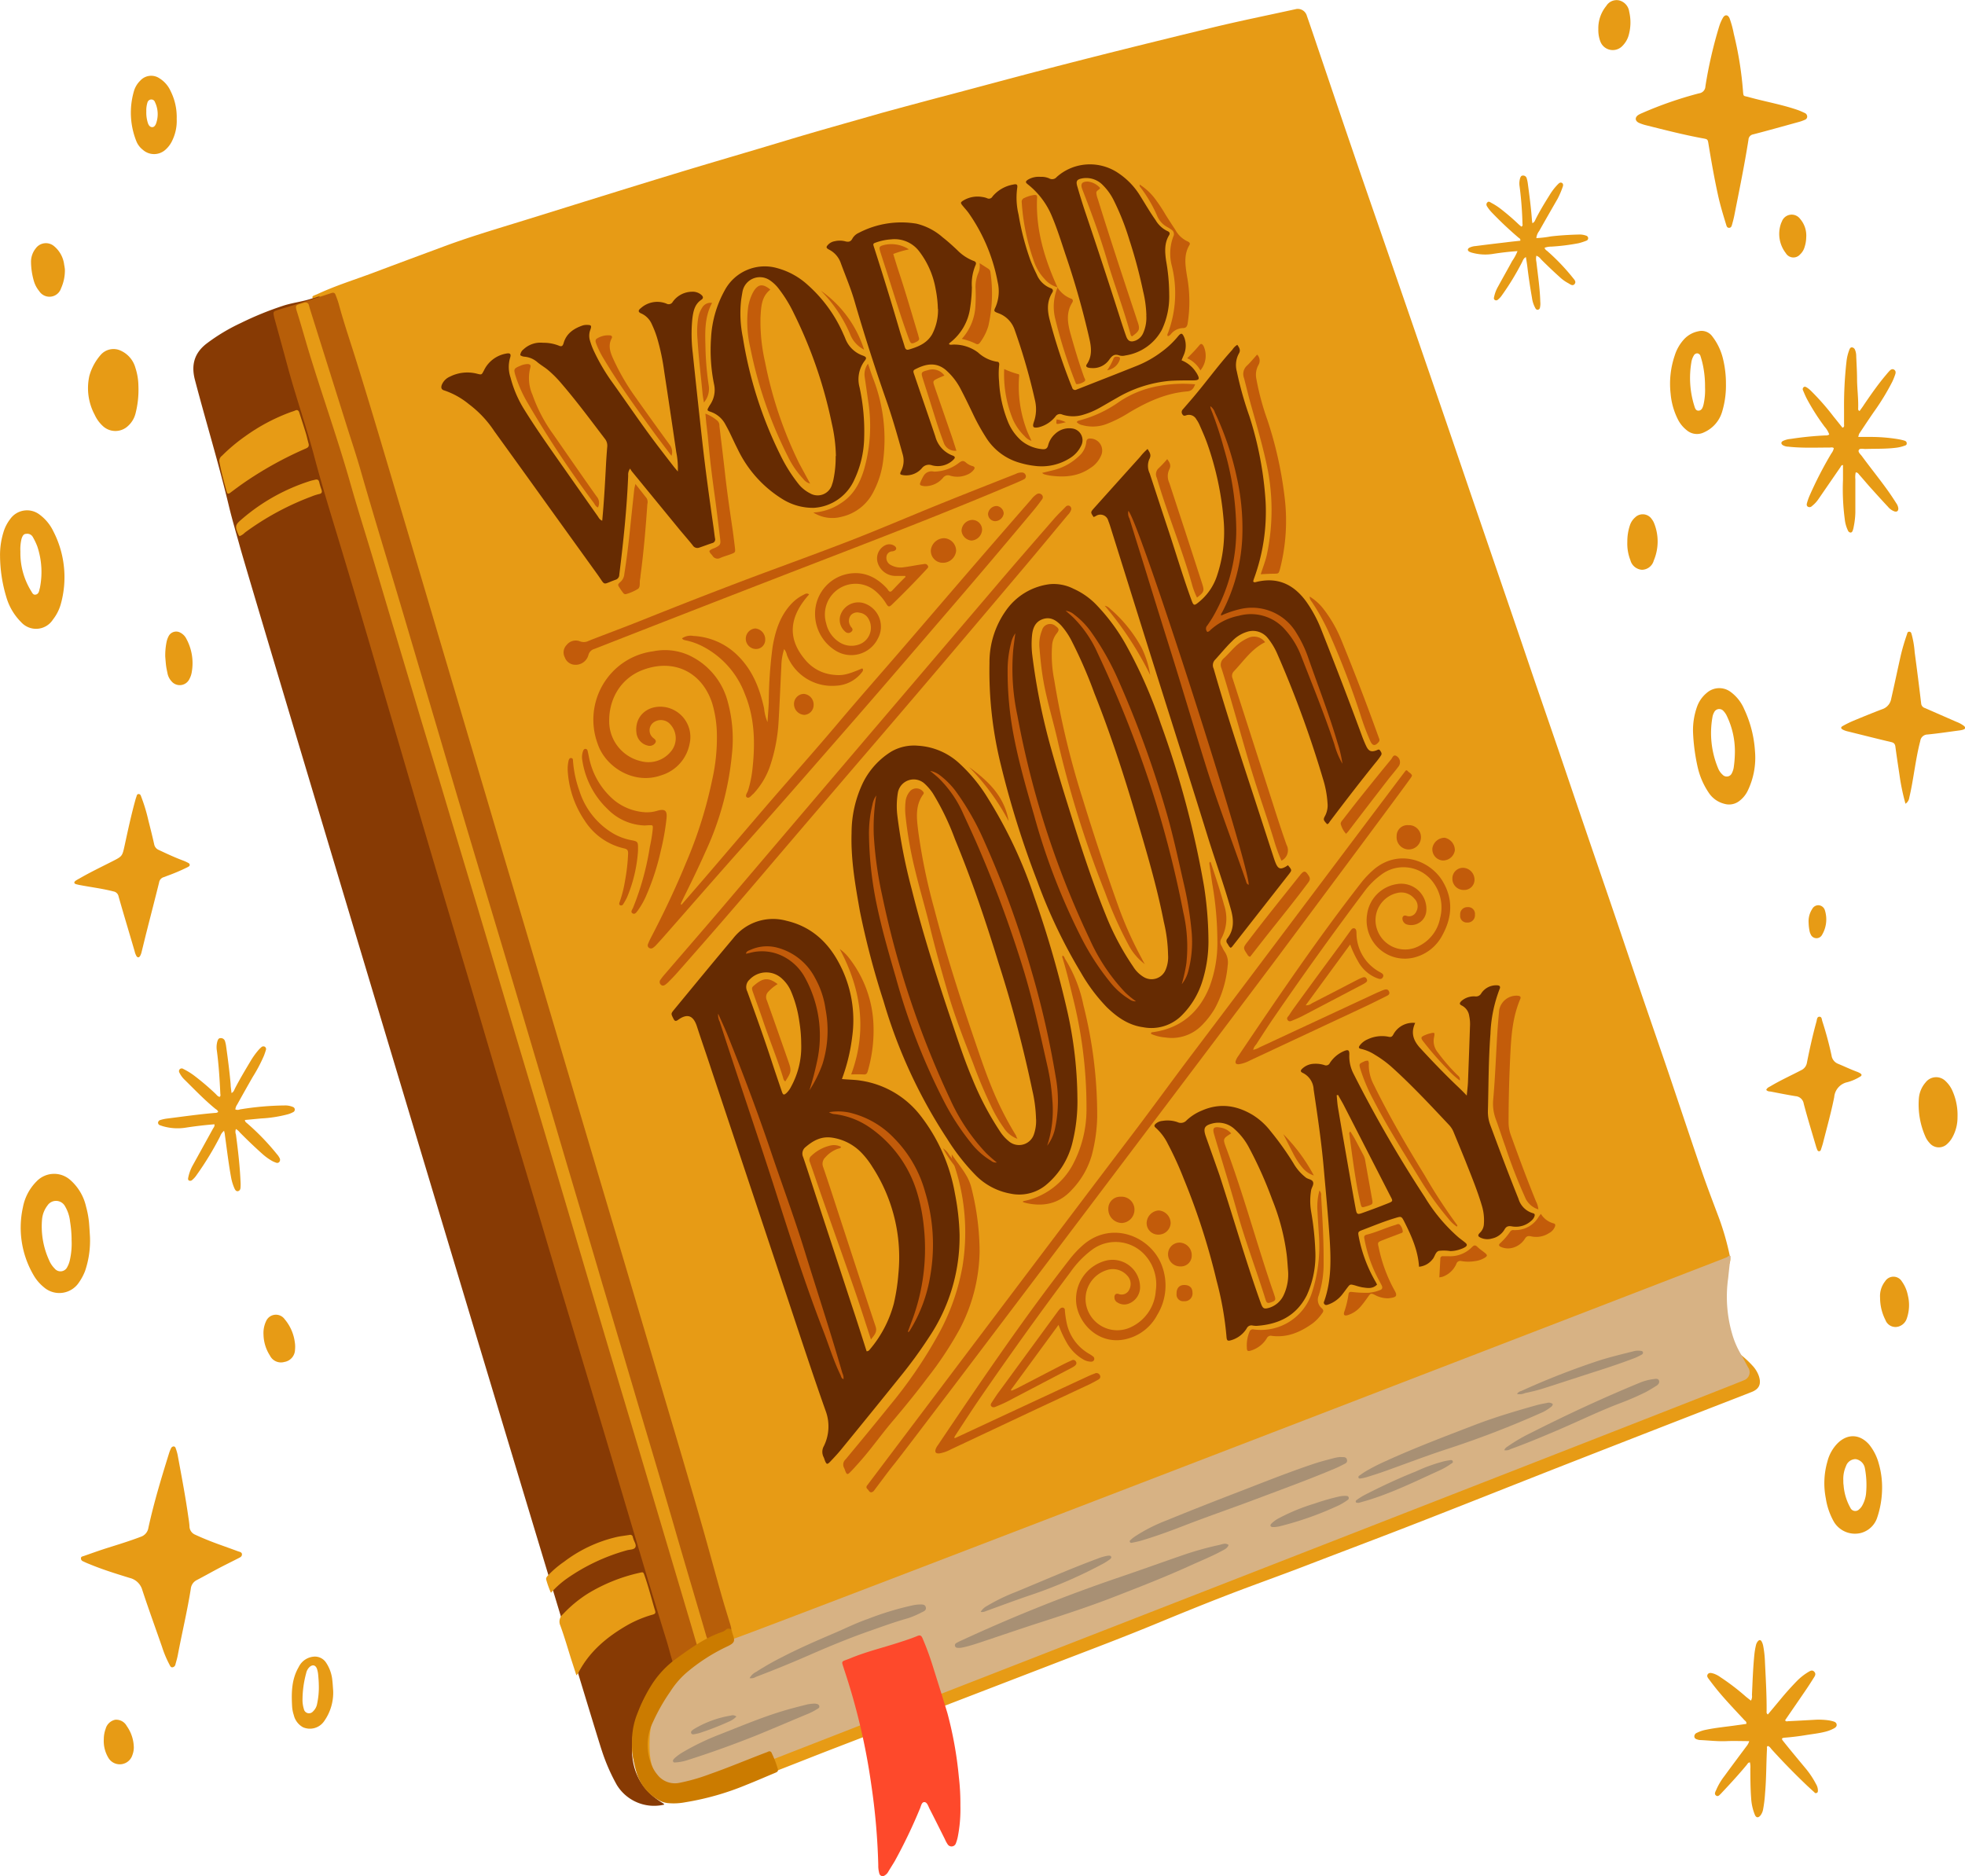 <svg id="OBJECTS" xmlns="http://www.w3.org/2000/svg" viewBox="0 0 427.6 408.29"><defs><style>.cls-1{fill:#e79b15;}.cls-2{fill:#873a04;}.cls-3{fill:#b75e09;}.cls-4{fill:#e69a15;}.cls-5{fill:#d7b284;}.cls-6{fill:#a89074;}.cls-7{fill:#cb7b00;}.cls-8{fill:#fe492b;}.cls-9{fill:#662b02;}.cls-10{fill:#c25b0a;}.cls-11{fill:#c35c0a;}</style></defs><title>perfect</title><path class="cls-1" d="M432.14,71.41a.73.73,0,0,1-.46.72,9.07,9.07,0,0,1-1.32.48c-3.34.92-6.67,1.86-10,2.72a1.23,1.23,0,0,0-1,1.17c-.87,5.54-2,11-3.09,16.53-.13.65-.3,1.28-.48,1.92-.09.33-.2.71-.65.71s-.54-.38-.64-.71c-.65-2.13-1.3-4.25-1.77-6.42-.8-3.65-1.45-7.33-2.05-11-.18-1.14-.18-1.15-1.24-1.34-4.14-.76-8.21-1.81-12.29-2.83a9.53,9.53,0,0,1-1.66-.56c-.85-.43-.87-1.2-.07-1.72a6.52,6.52,0,0,1,.84-.41,83.12,83.12,0,0,1,12.35-4.28,1.57,1.57,0,0,0,1.38-1.52A96,96,0,0,1,413,51.79a9.82,9.82,0,0,1,.79-1.82c.44-.78,1.11-.73,1.46.1a21.63,21.63,0,0,1,.92,3.38,76.81,76.81,0,0,1,2,12.44c.1,1.28.09,1,1.22,1.31,3.57,1,7.22,1.61,10.72,2.83.51.18,1,.41,1.5.64A.86.86,0,0,1,432.14,71.41Z" transform="translate(-38.88 -46.08)"/><path class="cls-1" d="M419.53,425c-1.7,0-3.33-.07-4.95,0-1.95.09-3.89-.16-5.83-.24a1.8,1.8,0,0,1-.46-.1c-.36-.09-.68-.25-.71-.66a.85.85,0,0,1,.57-.81,7.41,7.41,0,0,1,2-.67c2.25-.47,4.55-.66,6.82-1,.65-.08,1.3-.18,1.92-.27.11-.48-.23-.63-.43-.84-2-2.17-4.07-4.31-5.94-6.6-.59-.73-1.16-1.47-1.72-2.22-.25-.34-.6-.71-.29-1.15s.85-.25,1.29-.13a5.68,5.68,0,0,1,1.44.76,50,50,0,0,1,5.57,4.26c.35.29.71.56,1.09.86a1.9,1.9,0,0,0,.22-1.23c.13-2.92.23-5.84.52-8.75a16.2,16.2,0,0,1,.33-2,2.08,2.08,0,0,1,.49-1c.29-.28.54-.27.76.09a3.27,3.27,0,0,1,.35,1,22.15,22.15,0,0,1,.37,3.25c.17,3.66.4,7.31.37,11a.62.62,0,0,0,.27.65l2.83-3.39c1.09-1.33,2.24-2.6,3.43-3.83a12.52,12.52,0,0,1,2.66-2.09c.38-.23.78-.41,1.17,0s.23.8,0,1.17c-.63,1-1.26,2-1.91,2.94-1.47,2.16-2.95,4.3-4.42,6.45.17.37.48.22.72.21,1.94-.09,3.89-.2,5.83-.31a15.4,15.4,0,0,1,2.8.11,7.23,7.23,0,0,1,1.14.25c.35.1.67.28.72.68s-.23.64-.55.82a8.09,8.09,0,0,1-2.07.78c-1.36.34-2.76.48-4.15.71s-3,.43-4.52.55c-.69.06-.77.22-.33.76,1.59,2,3.2,3.92,4.82,5.87a19,19,0,0,1,2.33,3.5,2.71,2.71,0,0,1,.39,1.33c0,.23,0,.48-.3.58s-.37-.06-.51-.19l-1.39-1.27q-4.06-3.85-7.83-8c-.25-.28-.44-.64-.84-.77-.33.12-.2.39-.21.59-.17,3.19-.13,6.39-.41,9.58a29.21,29.21,0,0,1-.43,3.6,3.14,3.14,0,0,1-.53,1.28c-.49.65-1,.62-1.29-.13a11.36,11.36,0,0,1-.79-3.64c-.16-2.1-.16-4.2-.17-6.31a4.74,4.74,0,0,0-.09-1.4c-.4,0-.51.31-.69.53-1.72,2.07-3.53,4.05-5.37,6-.08.08-.15.18-.23.25-.31.28-.61.76-1.07.44s-.18-.8,0-1.18a13.71,13.71,0,0,1,1.84-3.11c1.56-2.15,3.15-4.26,4.73-6.39A3.31,3.31,0,0,0,419.53,425Z" transform="translate(-38.88 -46.08)"/><path class="cls-1" d="M443.25,141.17h2.64a37,37,0,0,1,5.94.47c.42.07.84.16,1.25.27s.71.22.72.66-.37.46-.65.57a8,8,0,0,1-1.82.4c-2.17.26-4.36.18-6.54.25-.49,0-1.19-.21-1.42.23s.38.93.68,1.34c1.94,2.64,4,5.17,5.9,7.86.55.79,1.09,1.61,1.61,2.43a2.34,2.34,0,0,1,.41,1.09c0,.54-.29.79-.82.64a3.18,3.18,0,0,1-1.42-1q-1.71-1.83-3.39-3.71c-1-1.08-1.89-2.18-2.85-3.25-.2-.22-.34-.53-.79-.53a4.75,4.75,0,0,0-.08,1.46c0,2.41,0,4.83,0,7.24a17.47,17.47,0,0,1-.36,3.14,4.25,4.25,0,0,1-.2.78c-.08.22-.19.46-.47.47a.65.65,0,0,1-.55-.38,7.43,7.43,0,0,1-.73-2.57,49.53,49.53,0,0,1-.38-8.52c0-1.07,0-2.14,0-3.22-.4,0-.45.3-.57.48q-2.42,3.51-4.82,7a6.64,6.64,0,0,1-1.36,1.44.72.72,0,0,1-.86.16c-.34-.19-.31-.52-.22-.83a12.23,12.23,0,0,1,.54-1.54,83.11,83.11,0,0,1,4.76-9.24,2.64,2.64,0,0,0,.53-1.15c-.29-.25-.61-.13-.9-.13-3,0-6,.14-9-.19a2.39,2.39,0,0,1-1.22-.34c-.4-.31-.39-.67.07-.91a4.86,4.86,0,0,1,1.68-.44,70.89,70.89,0,0,1,7.56-.76,1.28,1.28,0,0,0,.82-.2,5,5,0,0,0-1-1.68,48.47,48.47,0,0,1-3.83-6c-.33-.62-.6-1.27-.87-1.91a.57.57,0,0,1,.17-.74c.24-.16.47,0,.65.1a5.71,5.71,0,0,1,.82.65,53.28,53.28,0,0,1,5,5.68c.66.81,1.31,1.63,1.94,2.42.47-.16.34-.49.34-.72,0-1.09,0-2.18,0-3.27a85.68,85.68,0,0,1,.54-10.5,10.21,10.21,0,0,1,.62-2.49c.1-.25.23-.52.57-.5a.79.79,0,0,1,.63.47,3.56,3.56,0,0,1,.29,1.48c.07,1.59.17,3.19.18,4.78,0,2.23.33,4.44.24,6.66,0,.14,0,.31.31.46.33-.46.7-.94,1-1.43,1.5-2.19,3-4.36,4.72-6.39.25-.3.5-.6.77-.89s.61-.53,1-.3.41.64.28,1a14.19,14.19,0,0,1-.65,1.63,51.74,51.74,0,0,1-4.08,6.67c-1.06,1.54-2.09,3.1-3.13,4.66A6.61,6.61,0,0,0,443.25,141.17Z" transform="translate(-38.88 -46.08)"/><path class="cls-1" d="M453.53,221a47,47,0,0,1-1.31-6.31c-.3-2-.62-4.08-.89-6.13-.09-.66-.41-.89-1-1-3.11-.74-6.2-1.52-9.3-2.29a4.62,4.62,0,0,1-1.1-.38c-.51-.27-.54-.56,0-.84a22.42,22.42,0,0,1,2.31-1.13c2.05-.85,4.1-1.69,6.18-2.48a2.9,2.9,0,0,0,2-2.28c.72-3.16,1.38-6.32,2.09-9.47a46.23,46.23,0,0,1,1.32-4.49c.09-.28.12-.67.54-.64s.44.4.53.68a20.51,20.51,0,0,1,.63,3.8q.75,5.56,1.41,11.13a1.13,1.13,0,0,0,.82,1l6.85,3a6.36,6.36,0,0,1,1.64.89c.42.37.37.63-.18.82a5.75,5.75,0,0,1-.92.18c-2.27.3-4.55.65-6.83.87a1.6,1.6,0,0,0-1.57,1.4c-.53,2-.87,4-1.21,6s-.68,4.23-1.18,6.31A1.9,1.9,0,0,1,453.53,221Z" transform="translate(-38.88 -46.08)"/><path class="cls-1" d="M420.78,209.58a16.47,16.47,0,0,1-1.55,8.52,6.12,6.12,0,0,1-2,2.4,3.62,3.62,0,0,1-3.12.51,5.7,5.7,0,0,1-3.36-2.36A16.36,16.36,0,0,1,408.3,213a42.34,42.34,0,0,1-1-7.52,15.18,15.18,0,0,1,.88-5.62,6.88,6.88,0,0,1,2.12-3,4.12,4.12,0,0,1,5.19-.19,9,9,0,0,1,2.93,3.71A25.21,25.21,0,0,1,420.78,209.58Zm-4.38.56a17.76,17.76,0,0,0-1.72-8.19,4.15,4.15,0,0,0-.78-1.16,1.22,1.22,0,0,0-2,.28,3.27,3.27,0,0,0-.38,1.1,19.88,19.88,0,0,0,1.23,11.1,3.78,3.78,0,0,0,1,1.43,1.22,1.22,0,0,0,2-.36,4.12,4.12,0,0,0,.43-1.45A23.46,23.46,0,0,0,416.4,210.14Z" transform="translate(-38.88 -46.08)"/><path class="cls-1" d="M369.1,100.73c-1.79.12-3.48.32-5.17.58a10.61,10.61,0,0,1-4.52-.18,3.49,3.49,0,0,1-.77-.26c-.45-.24-.46-.64,0-.89a3.69,3.69,0,0,1,1.35-.35c2.2-.29,4.4-.55,6.61-.81,1-.13,2.07-.24,3.1-.35.11-.43-.21-.53-.39-.68a78.38,78.38,0,0,1-5.78-5.45,8.32,8.32,0,0,1-.95-1.18c-.21-.29-.38-.64-.07-1s.6-.1.86.05a14.11,14.11,0,0,1,1.88,1.18,49.77,49.77,0,0,1,3.91,3.33c.25.25.52.46.78.68.39-.17.24-.48.24-.73a76.87,76.87,0,0,0-.62-8,4.08,4.08,0,0,1,.09-1.74c.1-.31.21-.62.58-.64a.8.8,0,0,1,.88.62,7.13,7.13,0,0,1,.22,1c.36,2.67.71,5.33.91,8,0,.22.06.44.1.74.49-.21.58-.62.74-.94.9-1.77,1.93-3.47,3-5.17a12.62,12.62,0,0,1,1.85-2.39c.23-.23.49-.45.83-.27s.3.59.16.92a18.28,18.28,0,0,1-1.11,2.57c-1.34,2.33-2.68,4.66-4,7a3,3,0,0,0-.61,1.53,22.8,22.8,0,0,0,3.15-.37c2.06-.24,4.12-.36,6.18-.41a4,4,0,0,1,1.49.24.59.59,0,0,1,.45.48.56.56,0,0,1-.41.63,12.36,12.36,0,0,1-1.66.54,45.23,45.23,0,0,1-5.91.74A4.35,4.35,0,0,0,375,100c.09.44.45.58.69.81a45.84,45.84,0,0,1,5.4,5.66c.33.43.87.89.43,1.43s-1,0-1.45-.23a8.7,8.7,0,0,1-1.79-1.3q-2.08-1.87-4.07-3.87a2.16,2.16,0,0,0-1-.77,3,3,0,0,0,0,1.33c.33,2.91.77,5.8.85,8.72a3.93,3.93,0,0,1-.08,1.28.55.55,0,0,1-.49.44.54.54,0,0,1-.47-.3,6.37,6.37,0,0,1-.77-2.31c-.39-2.23-.73-4.46-1-6.71-.08-.69-.2-1.37-.32-2.15-.54.27-.65.75-.85,1.13a57,57,0,0,1-4.37,7.18,4.42,4.42,0,0,1-.93,1,.54.54,0,0,1-.65,0,.5.5,0,0,1-.14-.54,7.6,7.6,0,0,1,.9-2.39c1-1.85,2.05-3.67,3.05-5.53A10.12,10.12,0,0,0,369.1,100.73Z" transform="translate(-38.88 -46.08)"/><path class="cls-1" d="M414.46,129.65a19.69,19.69,0,0,1-.85,6.1,7.09,7.09,0,0,1-3.9,4.41,3.44,3.44,0,0,1-3.83-.49,7,7,0,0,1-1.78-2.13,15.33,15.33,0,0,1-1.68-5.79,19.13,19.13,0,0,1,.89-8.29,9.37,9.37,0,0,1,2-3.51,5.73,5.73,0,0,1,3.09-1.76,2.88,2.88,0,0,1,3.1,1.11,12.87,12.87,0,0,1,2.33,4.91A22.69,22.69,0,0,1,414.46,129.65Zm-4.55.73a22.37,22.37,0,0,0-.28-3.83,18.75,18.75,0,0,0-.7-2.94.8.8,0,0,0-.75-.63.87.87,0,0,0-.73.5,4,4,0,0,0-.53,1.54,20.36,20.36,0,0,0,.6,9.21c.18.54.3,1.26,1,1.22s.92-.75,1.07-1.36A14.42,14.42,0,0,0,409.91,130.38Z" transform="translate(-38.88 -46.08)"/><path class="cls-1" d="M423.23,283.26c.23-.52.68-.62,1-.83,2.14-1.27,4.41-2.3,6.62-3.45a2.19,2.19,0,0,0,1.24-1.68c.6-3,1.25-5.94,2.06-8.87.12-.41.09-1.08.65-1.08s.5.62.64,1a76.11,76.11,0,0,1,2,7.44,2.28,2.28,0,0,0,1.41,1.8c1.33.55,2.63,1.17,4,1.69a4.28,4.28,0,0,1,.84.39c.34.21.39.48,0,.7a10.41,10.41,0,0,1-2.78,1.22,3.62,3.62,0,0,0-2.89,3.26c-.66,3.31-1.58,6.58-2.41,9.86-.13.53-.3,1-.48,1.56a.44.44,0,0,1-.41.36c-.23,0-.34-.19-.41-.37a8.27,8.27,0,0,1-.3-.88c-.88-3-1.81-6-2.62-9.09a1.94,1.94,0,0,0-1.77-1.65c-1.81-.29-3.6-.65-5.4-1C423.88,283.6,423.5,283.62,423.23,283.26Z" transform="translate(-38.88 -46.08)"/><path class="cls-1" d="M448.44,369.94a20.47,20.47,0,0,1-1.12,6.57,5.12,5.12,0,0,1-3.49,3.19,5.35,5.35,0,0,1-5.85-2.39,14.82,14.82,0,0,1-1.79-5.16,17,17,0,0,1,.35-8,8.68,8.68,0,0,1,2.11-3.86c2.18-2.26,4.94-2.18,7,.2a11.24,11.24,0,0,1,2.08,4.16A18.61,18.61,0,0,1,448.44,369.94ZM440,368.26c0,.35,0,.7.06,1.05a11.82,11.82,0,0,0,1.46,4.88,1.17,1.17,0,0,0,1.94.35,2.76,2.76,0,0,0,.66-.81,6.84,6.84,0,0,0,.82-2.53,19.63,19.63,0,0,0-.24-5.57,2.43,2.43,0,0,0-2-2,2.21,2.21,0,0,0-2.12,1.53A6.79,6.79,0,0,0,440,368.26Z" transform="translate(-38.88 -46.08)"/><path class="cls-1" d="M464.85,289.2a8.92,8.92,0,0,1-1.11,4.39,5.42,5.42,0,0,1-1.15,1.46,2.6,2.6,0,0,1-3.84-.25,4.7,4.7,0,0,1-.89-1.36,17.31,17.31,0,0,1-1.42-8.31,6,6,0,0,1,1.47-3.49,2.89,2.89,0,0,1,4.34-.28,6.46,6.46,0,0,1,1.57,2.29A12.89,12.89,0,0,1,464.85,289.2Z" transform="translate(-38.88 -46.08)"/><path class="cls-1" d="M393,164a11,11,0,0,1,.55-3.56,3.87,3.87,0,0,1,1.13-1.74,2.36,2.36,0,0,1,3.66.39,3.54,3.54,0,0,1,.51.91,10.66,10.66,0,0,1-.1,8.08,2.71,2.71,0,0,1-2.57,2,2.8,2.8,0,0,1-2.52-2.11A9.77,9.77,0,0,1,393,164Z" transform="translate(-38.88 -46.08)"/><path class="cls-1" d="M386.69,52.44a7.66,7.66,0,0,1,1.73-5.07,2.63,2.63,0,0,1,2.82-1.2,2.93,2.93,0,0,1,2.17,2.47,10.21,10.21,0,0,1-.17,5.29A5.3,5.3,0,0,1,392,56a2.89,2.89,0,0,1-4.91-1A7,7,0,0,1,386.69,52.44Z" transform="translate(-38.88 -46.08)"/><path class="cls-1" d="M448,328.51a5.21,5.21,0,0,1,1.11-3.6,2.14,2.14,0,0,1,3.64.06,7.69,7.69,0,0,1,1.29,3,8.82,8.82,0,0,1-.23,5.06,2.67,2.67,0,0,1-1.44,1.61,2.33,2.33,0,0,1-3.2-1.28A10.66,10.66,0,0,1,448,328.51Z" transform="translate(-38.88 -46.08)"/><path class="cls-1" d="M431.93,97.73a7.26,7.26,0,0,1-.34,2.06,3.51,3.51,0,0,1-1,1.66,1.92,1.92,0,0,1-3.11-.29,6.83,6.83,0,0,1-1.12-6.2,4,4,0,0,1,.26-.65,2.28,2.28,0,0,1,4-.57A5.53,5.53,0,0,1,431.93,97.73Z" transform="translate(-38.88 -46.08)"/><path class="cls-1" d="M432.45,246.89a4.88,4.88,0,0,1,.79-3,1.5,1.5,0,0,1,1.45-.8,1.55,1.55,0,0,1,1.32,1.16,6.61,6.61,0,0,1-.63,5.27,1.37,1.37,0,0,1-2.5-.15,2.7,2.7,0,0,1-.2-.54A10.44,10.44,0,0,1,432.45,246.89Z" transform="translate(-38.88 -46.08)"/><path class="cls-1" d="M76.68,360.86a.49.49,0,0,1,.42.37,10.91,10.91,0,0,1,.43,1.45c.81,4.4,1.66,8.8,2.29,13.24.11.77.25,1.54.29,2.31a2,2,0,0,0,1.21,1.83c1.7.79,3.43,1.48,5.19,2.12,1.39.5,2.79,1,4.17,1.51.36.13.85.18.85.67s-.4.65-.75.83c-1.35.69-2.71,1.36-4.06,2.06-1.69.89-3.35,1.83-5,2.69a2.37,2.37,0,0,0-1.32,1.91c-.77,4.85-1.92,9.62-2.83,14.44-.13.69-.34,1.36-.51,2a.78.78,0,0,1-.61.64c-.41.07-.53-.28-.67-.54a23.49,23.49,0,0,1-1.63-3.87c-1.43-4.12-2.93-8.22-4.29-12.36a3.75,3.75,0,0,0-2.74-2.67c-2.94-.91-5.88-1.81-8.74-3-.47-.18-.93-.38-1.39-.61a.68.68,0,0,1-.49-.71c0-.33.37-.38.62-.46,1.69-.59,3.37-1.2,5.08-1.74,2.45-.77,4.9-1.52,7.31-2.44a2.46,2.46,0,0,0,1.67-2c1.21-5.52,2.85-10.92,4.53-16.31a7.79,7.79,0,0,1,.45-1.07A.7.7,0,0,1,76.68,360.86Z" transform="translate(-38.88 -46.08)"/><path class="cls-1" d="M80.17,234.37c-.1.29-.37.37-.61.5a41.48,41.48,0,0,1-4.29,1.82c-.26.1-.51.21-.77.29a1.42,1.42,0,0,0-1,1.16c-.88,3.55-1.8,7.09-2.7,10.64-.38,1.51-.74,3-1.12,4.53a3.29,3.29,0,0,1-.28.76c-.26.47-.61.47-.87,0a4.1,4.1,0,0,1-.36-1c-1.17-4-2.35-7.9-3.48-11.87a1.36,1.36,0,0,0-1.13-1.12c-2.3-.6-4.66-.89-7-1.33a11,11,0,0,1-1.14-.25c-.46-.15-.49-.44-.08-.75a8.85,8.85,0,0,1,.8-.47c2.36-1.37,4.82-2.54,7.25-3.78,2.12-1.08,2.1-1.1,2.61-3.41.71-3.26,1.41-6.54,2.3-9.77a7.75,7.75,0,0,1,.24-.78c.1-.28.12-.67.53-.65s.46.39.57.66a36.69,36.69,0,0,1,1.51,5c.44,1.74.88,3.47,1.27,5.22a1.67,1.67,0,0,0,1,1.28c1.76.83,3.52,1.65,5.35,2.33a7.76,7.76,0,0,1,1.06.49A.52.52,0,0,1,80.17,234.37Z" transform="translate(-38.88 -46.08)"/><path class="cls-1" d="M90.09,287.52a1.29,1.29,0,0,0,1,0,63.85,63.85,0,0,1,9.65-.86,4.18,4.18,0,0,1,1.83.31.61.61,0,0,1,.07,1.16,5.56,5.56,0,0,1-1.19.47,28.18,28.18,0,0,1-5.76.89l-3.51.33c0,.42.3.56.51.75a52.18,52.18,0,0,1,6.48,6.73,3.67,3.67,0,0,1,.58.87.74.74,0,0,1-.08.77.59.59,0,0,1-.74.16,5.33,5.33,0,0,1-.85-.37,12.24,12.24,0,0,1-2-1.43c-1.72-1.53-3.38-3.12-5-4.76a3,3,0,0,0-.86-.75,1.69,1.69,0,0,0,0,1.19c.45,3.39.85,6.8,1,10.22a9.26,9.26,0,0,1,0,1.29c0,.35-.15.73-.54.82s-.63-.26-.77-.58a10.52,10.52,0,0,1-.75-2.45c-.56-3.07-.92-6.17-1.35-9.25,0-.26-.1-.51-.17-.86a2.73,2.73,0,0,0-.85,1.2,66.82,66.82,0,0,1-5.09,8.38,5.18,5.18,0,0,1-1,1.13A.63.63,0,0,1,80,303c-.23-.14-.21-.4-.16-.63a9.24,9.24,0,0,1,1.07-2.83l4.29-7.78c.16-.29.44-.55.34-1q-3.13.25-6.24.73a11.43,11.43,0,0,1-5-.32l-.56-.19a.6.6,0,0,1-.47-.59.68.68,0,0,1,.53-.57,8.57,8.57,0,0,1,1.6-.33c3.44-.43,6.87-.93,10.33-1.21a.88.88,0,0,0,.62-.21c-.07-.37-.38-.51-.62-.69-2.36-1.93-4.46-4.13-6.62-6.26a5.45,5.45,0,0,1-1.18-1.59.62.62,0,0,1,.07-.76.6.6,0,0,1,.76-.06,14.89,14.89,0,0,1,2.38,1.46,54.39,54.39,0,0,1,4.63,3.94c.27.26.49.61.91.68.27-.21.15-.5.14-.75-.14-3.12-.34-6.23-.75-9.32a4.69,4.69,0,0,1,.11-2c.11-.34.24-.71.66-.71a.92.92,0,0,1,1,.66,6.12,6.12,0,0,1,.23,1c.39,2.77.75,5.56,1,8.35,0,.61.12,1.22.19,1.94.5-.26.58-.66.75-1,1.05-2.05,2.23-4,3.42-6A16.54,16.54,0,0,1,95,274.75a6.47,6.47,0,0,1,.73-.75.64.64,0,0,1,.76-.13.59.59,0,0,1,.25.72c-.12.41-.26.81-.41,1.21a33.79,33.79,0,0,1-2.45,4.65c-1.15,2-2.27,4-3.38,6A2.35,2.35,0,0,0,90.09,287.52Z" transform="translate(-38.88 -46.08)"/><path class="cls-1" d="M38.89,167.09a16.74,16.74,0,0,1,.72-5.11,8.78,8.78,0,0,1,1.47-2.91,4.48,4.48,0,0,1,6.41-1,9.76,9.76,0,0,1,3,3.64,21.8,21.8,0,0,1,1.6,15.91,9.74,9.74,0,0,1-1.7,3.31,4.36,4.36,0,0,1-6.9.56A12.71,12.71,0,0,1,40.25,176,31.61,31.61,0,0,1,38.89,167.09Zm4.43-1a15.74,15.74,0,0,0,2.36,8.66c.22.34.39.83.94.74s.72-.54.83-1c0-.16.08-.31.11-.46A17.58,17.58,0,0,0,47,165a14.16,14.16,0,0,0-.95-2,1.38,1.38,0,0,0-1.46-.74c-.62,0-.82.53-1,1A9.45,9.45,0,0,0,43.32,166.12Z" transform="translate(-38.88 -46.08)"/><path class="cls-1" d="M58.46,315.26a20.52,20.52,0,0,1-1.08,7.46,11.88,11.88,0,0,1-1.32,2.46,5.12,5.12,0,0,1-7.68,1,9.44,9.44,0,0,1-2.24-2.67,20.48,20.48,0,0,1-2.28-14.65,10.8,10.8,0,0,1,3-5.7,5.28,5.28,0,0,1,7.21-.37,10.88,10.88,0,0,1,3.54,5.9,20.23,20.23,0,0,1,.64,3.44C58.35,313.27,58.41,314.44,58.46,315.26Zm-4,.52a25.94,25.94,0,0,0-.33-3.83,8.22,8.22,0,0,0-1.07-3.3,2.23,2.23,0,0,0-3.87-.19,5.79,5.79,0,0,0-1.16,3,17.67,17.67,0,0,0,1.53,8.87,5.59,5.59,0,0,0,1.22,1.83,1.63,1.63,0,0,0,2.74-.34,5.65,5.65,0,0,0,.59-1.64A16.31,16.31,0,0,0,54.45,315.78Z" transform="translate(-38.88 -46.08)"/><path class="cls-1" d="M69,130.08a20.76,20.76,0,0,1-.62,5.95,5.47,5.47,0,0,1-1.65,2.76,4,4,0,0,1-5.48,0,7.65,7.65,0,0,1-1.77-2.45,12.3,12.3,0,0,1-1.15-8.48,11.71,11.71,0,0,1,2.49-4.58,3.7,3.7,0,0,1,4.37-.87,5.79,5.79,0,0,1,3.15,3.7A13.2,13.2,0,0,1,69,130.08Z" transform="translate(-38.88 -46.08)"/><path class="cls-1" d="M77.33,71.94a9.72,9.72,0,0,1-.94,4.67,6,6,0,0,1-1.45,2,3.68,3.68,0,0,1-5,.05,4.47,4.47,0,0,1-1.39-1.85A16.75,16.75,0,0,1,68,66a5.27,5.27,0,0,1,1.41-2.38,3.2,3.2,0,0,1,4.15-.51A6.3,6.3,0,0,1,76,65.89,12.56,12.56,0,0,1,77.33,71.94Zm-6.61-1.67a7.37,7.37,0,0,0,.36,2.64c.15.42.41.81.88.84s.74-.4.89-.81a6.07,6.07,0,0,0-.25-4.64.83.83,0,0,0-.92-.56.9.9,0,0,0-.72.68A5.51,5.51,0,0,0,70.72,70.27Z" transform="translate(-38.88 -46.08)"/><path class="cls-1" d="M111.38,414a10.74,10.74,0,0,1-2,6.71,3.76,3.76,0,0,1-4.57,1.27,4.11,4.11,0,0,1-2-2.65,7.56,7.56,0,0,1-.37-1.94c-.16-2.95-.11-5.87,1.44-8.51a4,4,0,0,1,3.21-2.26,2.9,2.9,0,0,1,2.72,1.26,8.33,8.33,0,0,1,1.38,3.81C111.28,412.41,111.31,413.15,111.38,414Zm-3.13-1.41c0-.44-.06-1.21-.13-2a5.88,5.88,0,0,0-.24-1.25c-.3-.92-1-1.08-1.68-.43a2.61,2.61,0,0,0-.7,1.32,22.37,22.37,0,0,0-.79,5.63A6.69,6.69,0,0,0,105,418a1.14,1.14,0,0,0,2,.53,3,3,0,0,0,.9-1.72A17,17,0,0,0,108.25,412.58Z" transform="translate(-38.88 -46.08)"/><path class="cls-1" d="M53,104.72a9.43,9.43,0,0,1-.83,4.09,2.65,2.65,0,0,1-4.76.62,6.12,6.12,0,0,1-1.18-2.26,15.65,15.65,0,0,1-.6-4,4.65,4.65,0,0,1,1-3,2.74,2.74,0,0,1,4-.53,6.2,6.2,0,0,1,2.22,4.1A8.84,8.84,0,0,1,53,104.72Z" transform="translate(-38.88 -46.08)"/><path class="cls-1" d="M74.84,189a14.59,14.59,0,0,1,.32-3.37,4.79,4.79,0,0,1,.41-1.09,1.85,1.85,0,0,1,2.6-.75,3,3,0,0,1,1.27,1.32,11.14,11.14,0,0,1,1.17,7.23,4.78,4.78,0,0,1-.52,1.53,2.33,2.33,0,0,1-3.91.45,3.56,3.56,0,0,1-.86-1.76c-.11-.53-.23-1.06-.3-1.6S74.9,189.68,74.84,189Z" transform="translate(-38.88 -46.08)"/><path class="cls-1" d="M96.22,336.49a6,6,0,0,1,.59-2.94,2.33,2.33,0,0,1,4-.39,9.73,9.73,0,0,1,2.22,5,6.36,6.36,0,0,1,.05,1.63,2.76,2.76,0,0,1-2.32,2.69,2.67,2.67,0,0,1-3.14-1.39A8.77,8.77,0,0,1,96.22,336.49Z" transform="translate(-38.88 -46.08)"/><path class="cls-1" d="M68,426.35A4.65,4.65,0,0,1,67.7,428a2.88,2.88,0,0,1-5.23.64,7.09,7.09,0,0,1-1-4.12,6.4,6.4,0,0,1,.39-2.17,2.75,2.75,0,0,1,2.07-2,2.6,2.6,0,0,1,2.53,1.36A8.32,8.32,0,0,1,68,426.35Z" transform="translate(-38.88 -46.08)"/><path class="cls-1" d="M176.4,425.81a23.87,23.87,0,0,1,5.51-14.7,40.57,40.57,0,0,1,6.28-6.42c.57-.43.37-.85.23-1.33-1.21-4.2-2.46-8.38-3.64-12.58q-2.33-8.32-4.58-16.68-3-10.87-5.89-21.77c-.83-3.08-1.6-6.19-2.49-9.25-1.25-4.26-2.64-8.49-3.89-12.75-1.61-5.49-3.19-11-4.61-16.54-2.63-10.23-5.31-20.44-8.28-30.57-1.75-6-3.38-12-5.07-18-2-7.2-4.1-14.39-6.13-21.59s-4.05-14.48-6.08-21.72-4.06-14.4-6.06-21.61c-1.81-6.49-3.57-13-5.39-19.48-2.42-8.67-4.91-17.32-7.31-26-3.55-12.81-7-25.63-10.56-38.44-.43-1.57-.92-3.14-1.34-4.72-.33-1.28-.49-1,.8-1.55,4-1.88,8.26-3.18,12.4-4.74,5.11-1.93,10.22-3.82,15.34-5.72,6.1-2.26,12.35-4.06,18.56-6,10.42-3.24,20.83-6.5,31.26-9.68,8.12-2.48,16.28-4.83,24.41-7.29,6.9-2.09,13.83-4,20.78-6,5.52-1.51,11.06-3,16.59-4.45,6.06-1.61,12.11-3.25,18.18-4.83s12.07-3.11,18.12-4.62q9.52-2.37,19.07-4.68c6.09-1.48,12.24-2.71,18.36-4.06a2.06,2.06,0,0,1,2.3,1.5q1.13,3.25,2.23,6.53c2.57,7.56,5.11,15.13,7.7,22.68,2.72,8,5.49,15.92,8.23,23.87q4.88,14.14,9.75,28.29,3.84,11.16,7.64,22.34,3.54,10.33,7.08,20.68,3.17,9.22,6.3,18.47c1.94,5.68,3.91,11.35,5.84,17s3.85,11.36,5.78,17c2.07,6.09,4.17,12.16,6.24,18.25s4.05,12,6.08,17.93c1.94,5.68,3.91,11.35,5.83,17,2.37,7,4.69,14,7.09,21,1.23,3.58,2.58,7.11,3.91,10.64a58.57,58.57,0,0,1,2.31,8.08,2.48,2.48,0,0,1-1.41,3.11,8.67,8.67,0,0,1-1.48.7,1,1,0,0,0-.84,1.17c.05.93-.08,1.87,0,2.8a2.55,2.55,0,0,1-1.13,2.29,15.84,15.84,0,0,1-3.72,1.93,221.52,221.52,0,0,1-21.21,7.65c-2,.64-4,1.52-6,2.33-3,1.22-6,2.33-9.07,3.43s-6.15,2.24-9.23,3.32-6.12,2.11-9.18,3.15c-4.79,1.64-9.6,3.23-14.34,5-4.05,1.52-8.14,2.91-12.24,4.3s-8.31,2.91-12.41,4.51c-4.82,1.89-9.66,3.76-14.52,5.55s-9.62,3.41-14.42,5.14q-7.57,2.75-15.14,5.55c-4.68,1.73-9.38,3.39-14.08,5.05-5.92,2.09-11.79,4.29-17.68,6.43-5.35,1.94-10.72,3.82-16,5.92-2.93,1.16-5.84,2.38-8.79,3.5-3.68,1.39-7.39,2.71-11.08,4.06-.26.1-.53.17-.77.29-5.16,2.75-10,5.84-13.64,10.6a18.66,18.66,0,0,0-4,8.49,8.57,8.57,0,0,0,2.56,8,1.18,1.18,0,0,0,1,.4,11.33,11.33,0,0,0,3.39-.85c3.68-1.49,7.36-3,11.06-4.44q10.11-4,20.24-7.94l35.42-13.69c8-3.09,16-6.25,24-9.29,9.06-3.44,18-7.17,27.15-10.46,10-3.6,19.83-7.47,29.75-11.2,5.43-2,10.82-4.2,16.2-6.36,9-3.62,18.05-7.13,27.08-10.67,6.23-2.45,12.46-4.92,18.66-7.47,3.31-1.37,6.67-2.63,10-4a65.8,65.8,0,0,0,6.14-2.86c.93-.48,1-.69.65-1.67s-1.1-2.06-1.57-3.13c-.13-.28-.54-.62-.18-.93s.64.11.92.28a22.45,22.45,0,0,1,4.87,4,6.43,6.43,0,0,1,1.39,2.28c.55,1.7.08,2.8-1.58,3.45-3.62,1.43-7.26,2.82-10.89,4.24q-14.81,5.76-29.61,11.55c-11.61,4.55-23.18,9.18-34.8,13.69-7.27,2.82-14.56,5.56-21.83,8.36-5.53,2.13-11.11,4.1-16.64,6.23-5.19,2-10.36,4.1-15.51,6.23-7.45,3.09-15,5.92-22.52,8.82q-24.16,9.3-48.32,18.61c-6.69,2.58-13.32,5.3-20.07,7.71-2.9,1-5.81,2.06-8.79,2.83a23.49,23.49,0,0,1-5.53.84A6,6,0,0,1,182,437.3a12.15,12.15,0,0,1-5-7.45A11.14,11.14,0,0,1,176.4,425.81Z" transform="translate(-38.88 -46.08)"/><path class="cls-2" d="M183.41,438.82a9.5,9.5,0,0,1-10.32-4.31,41.25,41.25,0,0,1-3.22-7.37c-2.31-6.7-76.12-252.48-78.74-261.94-.82-3-1.7-5.92-2.42-8.91-2.21-9.25-5-18.34-7.41-27.53-.85-3.22-.15-5.82,2.5-7.88a41.13,41.13,0,0,1,7.5-4.51,70.48,70.48,0,0,1,9.41-3.82c1.94-.6,4-.83,5.9-1.46.41-.13.84-.2,1.23-.36.58-.23.84-.07,1,.54.33,1.32.69,2.64,1.12,3.93,1.21,3.7,2.46,7.39,3.7,11.09,2.23,6.69,4.28,13.43,6.27,20.2,1.86,6.31,10.64,36,11.28,38.1,1.09,3.62,2,7.27,3.12,10.9,2.23,7.54,11.77,41.77,12.81,45.32,1.33,4.52,2.75,9,4.06,13.55,2.09,7.22,31.64,111,33.26,117.14,1.75,6.58,3.62,13.14,5.23,19.77.79,3.25,1.56,6.51,2.05,9.83,0,.15,0,.31.08.46.3,1.14.29,1.12-.66,1.67A34.35,34.35,0,0,0,181,412.74a23.44,23.44,0,0,0-4.56,12.58c-.37,5.52,1.56,10,6.4,13l.49.31S183.35,438.69,183.41,438.82Z" transform="translate(-38.88 -46.08)"/><path class="cls-3" d="M198,400.46a.78.78,0,0,1-.53.92l-1.82.8a46.93,46.93,0,0,0-9.46,5.53c-.61.46-.83.42-1.05-.33-.41-1.34-.74-2.71-1.15-4.05-2-6.49-4-13-5.9-19.45-2.62-8.73-5.19-17.48-7.8-26.21q-4.8-16-9.62-32c-2.22-7.42-4.41-14.86-6.63-22.28q-3.52-11.76-7.06-23.51c-2.54-8.51-5-17-7.57-25.54-2.65-8.93-5.32-17.84-7.95-26.77-3.42-11.59-6.79-23.18-10.21-34.76q-4-13.74-8.14-27.45c-2-6.65-4.08-13.26-5.86-20-1.75-6.55-4-12.94-5.77-19.49-.94-3.49-1.91-7-2.87-10.48l-.06-.22c-.28-1.26-.28-1.29.92-1.67,1.67-.53,3.35-1,5-1.55,2.15-.68,4.31-1.36,6.45-2.07.51-.17.8-.14,1,.41s.51,1.31.69,2c1.06,3.92,2.37,7.76,3.58,11.62,3.49,11.15,6.78,22.37,10.11,33.57q4.19,14.06,8.34,28.12,3.27,11,6.52,22,3.52,11.82,7,23.63,3.24,10.86,6.46,21.73,4.65,15.69,9.29,31.37,5.45,18.33,10.89,36.63,4,13.51,8,27c3,10.09,6,20.16,8.89,30.27,1.51,5.28,2.92,10.59,4.44,15.87.55,1.91,1.15,3.8,1.72,5.7A6.83,6.83,0,0,1,198,400.46Z" transform="translate(-38.88 -46.08)"/><path class="cls-1" d="M164.31,410.68l-1.13-3.48c-.77-2.45-1.48-4.92-2.36-7.33a2.09,2.09,0,0,1,.55-2.48,27.93,27.93,0,0,1,5.37-4.46,37.07,37.07,0,0,1,11.31-4.56c.8-.19.81-.18,1.08.56.89,2.54,1.54,5.14,2.31,7.71.16.54-.07.69-.5.82a25,25,0,0,0-5.49,2.27c-4.5,2.58-8.37,5.8-10.78,10.52A3.64,3.64,0,0,1,164.31,410.68Z" transform="translate(-38.88 -46.08)"/><path class="cls-1" d="M158.77,392.72a20.49,20.49,0,0,1-1-2.76c-.18-.47.15-.79.45-1.11a21.56,21.56,0,0,1,3.38-2.87,30.06,30.06,0,0,1,11.64-5.44c.88-.18,1.77-.27,2.65-.42a.56.56,0,0,1,.7.45c0,.07,0,.14.07.22.12.69.76,1.41.49,2s-1.23.49-1.88.69A42.53,42.53,0,0,0,162,389.79,21.18,21.18,0,0,0,158.77,392.72Z" transform="translate(-38.88 -46.08)"/><path class="cls-1" d="M86.6,146.47a1.42,1.42,0,0,1,.59-1.21,38.79,38.79,0,0,1,5-4.2,41.25,41.25,0,0,1,10.19-5.38,4.67,4.67,0,0,0,.66-.23c.59-.3.86,0,1,.51.46,1.45.94,2.89,1.38,4.34.23.74.38,1.51.59,2.26.17.6,0,.9-.63,1.15a79.53,79.53,0,0,0-13.07,7.2c-1.13.77-2.22,1.58-3.31,2.4-.37.27-.64.32-.78-.17C87.62,150.94,87,148.72,86.6,146.47Z" transform="translate(-38.88 -46.08)"/><path class="cls-1" d="M91,162.77a1.34,1.34,0,0,1-.18-.22c-.85-1.89-.85-2.19.71-3.51a42.37,42.37,0,0,1,14.89-8.3c.34-.11.69-.16,1-.25.51-.14.81,0,.93.54a14.17,14.17,0,0,0,.47,1.57c.18.53.16.87-.51,1a11.47,11.47,0,0,0-1.66.54A59.66,59.66,0,0,0,92.16,162,3.25,3.25,0,0,1,91,162.77Z" transform="translate(-38.88 -46.08)"/><path class="cls-4" d="M105.25,111.9a.76.76,0,0,1,.86.63c.13.45.25.9.39,1.34q3.81,12.1,7.61,24.19c1.07,3.42,2.22,6.81,3.21,10.26,3.31,11.53,6.87,23,10.25,34.49,2.32,7.88,4.68,15.75,7,23.63q5,17,10.1,33.93T154.8,274.3q3.6,12.09,7.16,24.2c2.67,9,5.37,18,8,27q3.74,12.54,7.44,25.09c2.69,9.07,5.42,18.13,8.05,27.22,2.35,8.16,4.79,16.29,7.16,24.44.12.41.52.9.12,1.32a3.25,3.25,0,0,1-1.72.94c-.43.09-.45-.35-.53-.62-.43-1.42-.83-2.84-1.25-4.26l-10.62-35.73c-2.79-9.37-5.61-18.73-8.39-28.1-3.45-11.61-6.86-23.24-10.31-34.85q-4.71-15.84-9.46-31.68-3.84-12.88-7.67-25.75-4-13.27-7.95-26.53c-2-6.56-4-13.12-5.94-19.69q-4.44-14.82-8.85-29.66c-1.63-5.45-3.36-10.87-4.91-16.34-2.82-9.93-6.31-19.65-9.29-29.53-.77-2.58-1.49-5.17-2.3-7.73-.55-1.72-.24-1.51,1.22-2A2.22,2.22,0,0,1,105.25,111.9Z" transform="translate(-38.88 -46.08)"/><path class="cls-5" d="M415.47,319.44c-.18,1.6-.36,3.22-.53,4.83A28.94,28.94,0,0,0,416,337a18.59,18.59,0,0,0,1.61,3.62c.58,1,1.11,2,1.64,3a1.84,1.84,0,0,1-.82,2.82C416,347.59,190.27,435.51,189.07,436c-3.47,1.31-6.21.11-7.61-3.35a17.36,17.36,0,0,1-1.23-6,25.91,25.91,0,0,1,1.06-8.19c.74-2.47,3.7-11.91,17.09-15.68,2.8-.71,214-82.14,216.3-83.09C414.92,319.51,415.13,319.28,415.47,319.44Z" transform="translate(-38.88 -46.08)"/><path class="cls-6" d="M248,404.69a6.37,6.37,0,0,1-.81,0,.53.53,0,0,1-.5-.42.53.53,0,0,1,.27-.6,10.2,10.2,0,0,1,.93-.48,350.4,350.4,0,0,1,34.57-13.85c4.72-1.6,9.41-3.3,14.12-4.92a69.88,69.88,0,0,1,7.65-2.12c.63-.14,1.32-.5,2,0-.24.75-.93,1-1.53,1.34-2.23,1.2-4.58,2.14-6.88,3.19-5.61,2.55-11.34,4.77-17.08,7-4.94,1.9-10,3.56-15,5.18-3.89,1.24-7.76,2.57-11.64,3.87-1.66.55-3.31,1.14-5,1.57C248.58,404.58,248.16,404.65,248,404.69Z" transform="translate(-38.88 -46.08)"/><path class="cls-6" d="M330.49,363.17c.65.06,1.33-.13,1.5.58s-.44.86-.87,1.09c-.62.33-1.26.63-1.9.9-5.6,2.36-11.3,4.43-17,6.58-5,1.89-10.11,3.64-15.12,5.57-3.3,1.28-6.62,2.52-10,3.51-.63.18-1.29.3-1.93.44a.38.38,0,0,1-.41-.16.32.32,0,0,1,.1-.42,8,8,0,0,1,.9-.74,36.08,36.08,0,0,1,7.06-3.59c4.87-2,9.75-3.92,14.65-5.81,5.81-2.23,11.58-4.57,17.5-6.54,1.4-.46,2.84-.82,4.27-1.2A10.17,10.17,0,0,1,330.49,363.17Z" transform="translate(-38.88 -46.08)"/><path class="cls-6" d="M376.77,351.63c0,.46-.41.65-.7.88a8.84,8.84,0,0,1-2,1.13,211.16,211.16,0,0,1-19.72,7.61c-4.9,1.58-9.7,3.44-14.55,5.16-1.17.41-2.36.78-3.55,1.15a9,9,0,0,1-1.14.26c-.21,0-.5.14-.61-.16s.16-.42.34-.55c.38-.28.76-.54,1.16-.79a43.85,43.85,0,0,1,4.37-2.24c6.31-2.88,12.8-5.34,19.27-7.83,4.44-1.71,9-3.07,13.57-4.35.74-.21,1.51-.35,2.28-.49A1.37,1.37,0,0,1,376.77,351.63Z" transform="translate(-38.88 -46.08)"/><path class="cls-6" d="M202,411.29a3.22,3.22,0,0,1,1.43-1.36,59.13,59.13,0,0,1,5.69-3.24c3.6-1.87,7.31-3.48,11-5.06,2.54-1.08,5-2.32,7.64-3.23a65,65,0,0,1,9.95-3,9.14,9.14,0,0,1,1.27-.14c.55,0,1.2-.07,1.36.6s-.4.89-.86,1.1a19.37,19.37,0,0,1-3,1.29c-2.82.79-5.56,1.79-8.32,2.76-4.64,1.62-9.16,3.51-13.66,5.48-3.68,1.61-7.4,3.11-11.15,4.54A1.88,1.88,0,0,1,202,411.29Z" transform="translate(-38.88 -46.08)"/><path class="cls-6" d="M215.79,416.85a4.07,4.07,0,0,1,.56,0c.35.06.74.13.82.54s-.3.51-.55.68a13.58,13.58,0,0,1-2.29,1.14c-3.56,1.49-7.1,3-10.67,4.47-5,2-10,3.81-15.16,5.45a10.52,10.52,0,0,1-2.28.48c-.3,0-.7.16-.86-.16s.21-.63.45-.86a11.13,11.13,0,0,1,1.92-1.33,54.05,54.05,0,0,1,7.35-3.55c4.68-1.83,9.31-3.8,14.12-5.26,1.79-.54,3.6-1,5.41-1.45A10,10,0,0,1,215.79,416.85Z" transform="translate(-38.88 -46.08)"/><path class="cls-6" d="M366.23,361.69c.15-.5.56-.69.89-.93a36.86,36.86,0,0,1,4.95-2.87c7.67-3.89,15.47-7.51,23.43-10.8a11.82,11.82,0,0,1,3.14-.87c.44-.05,1.05-.22,1.25.31s-.26,1-.7,1.22c-.76.48-1.52.95-2.32,1.36a60.35,60.35,0,0,1-5.79,2.48c-4.83,1.87-9.48,4.17-14.25,6.17-3.05,1.29-6.1,2.56-9.22,3.68A2,2,0,0,1,366.23,361.69Z" transform="translate(-38.88 -46.08)"/><path class="cls-6" d="M252.28,396.88a3.42,3.42,0,0,1,1.4-1.31,40.6,40.6,0,0,1,6.17-3c6-2.47,11.88-5.07,17.94-7.31a11.06,11.06,0,0,1,2.13-.61c.26,0,.58-.09.74.19s-.14.5-.34.65a12.27,12.27,0,0,1-1.37.88,102.68,102.68,0,0,1-16.05,6.93c-3.2,1.09-6.37,2.28-9.55,3.43A1.84,1.84,0,0,1,252.28,396.88Z" transform="translate(-38.88 -46.08)"/><path class="cls-6" d="M369,349.45a1.41,1.41,0,0,1,.92-.65,167.94,167.94,0,0,1,17-6.65c2.45-.77,4.95-1.37,7.45-2a4,4,0,0,1,1.51-.09c.23,0,.48.09.53.36a.47.47,0,0,1-.3.47,14.11,14.11,0,0,1-1.46.72c-2.63,1-5.27,1.91-7.95,2.76-4,1.28-8,2.61-12,3.88-1.3.41-2.63.73-3.95,1A2.94,2.94,0,0,1,369,349.45Z" transform="translate(-38.88 -46.08)"/><path class="cls-6" d="M334.57,373.14c-.39,0-.55,0-.64-.15s0-.38.18-.48a16.13,16.13,0,0,1,1.57-1c3.7-1.91,7.48-3.68,11.35-5.22a36.06,36.06,0,0,1,6.15-2.21c.38-.08.76-.15,1.15-.21s.59-.07.69.25-.19.39-.37.52a15.33,15.33,0,0,1-2.64,1.5c-5.21,2.38-10.35,4.91-15.86,6.55Z" transform="translate(-38.88 -46.08)"/><path class="cls-6" d="M316.36,378.41h-.58c-.47-.07-.59-.36-.26-.72a6.71,6.71,0,0,1,1.8-1.28,42.86,42.86,0,0,1,7.56-3.09,49.43,49.43,0,0,1,5.38-1.55,5.5,5.5,0,0,1,1.62-.13c.2,0,.39.06.47.28a.48.48,0,0,1-.21.6,13.88,13.88,0,0,1-1.79,1.1,70.47,70.47,0,0,1-13.06,4.64C316.91,378.35,316.52,378.38,316.36,378.41Z" transform="translate(-38.88 -46.08)"/><path class="cls-6" d="M199.13,419.65a4.91,4.91,0,0,1-1.7,1.13,60.47,60.47,0,0,1-6.4,2.48,10.67,10.67,0,0,1-1.25.26.44.44,0,0,1-.49-.24.45.45,0,0,1,.13-.53,2.51,2.51,0,0,1,.55-.42,22.72,22.72,0,0,1,7.94-2.89A1.29,1.29,0,0,1,199.13,419.65Z" transform="translate(-38.88 -46.08)"/><path class="cls-7" d="M176.41,424.9a16.1,16.1,0,0,1,1.25-6.12,34.76,34.76,0,0,1,2.91-5.86A20.92,20.92,0,0,1,186.1,407c3.16-2.29,6.32-4.57,10.08-5.82a2.73,2.73,0,0,0,.68-.44.79.79,0,0,1,1.31.35.56.56,0,0,1,0,.12c.56,1.91,1,2.27-1.28,3.3a40,40,0,0,0-8.61,5.58,18.68,18.68,0,0,0-3.56,4.16,41.38,41.38,0,0,0-3.75,6.6,11.36,11.36,0,0,0-.12,9.73,7,7,0,0,0,1.05,1.68,4.8,4.8,0,0,0,4.76,1.83,41.38,41.38,0,0,0,6.73-1.93c4-1.4,8-3.09,12-4.61.22-.08.44-.16.65-.26a.51.51,0,0,1,.76.29,21.32,21.32,0,0,1,1.34,3.49c.15.53-.2.67-.57.83-2.09.87-4.16,1.78-6.26,2.61a59.45,59.45,0,0,1-13.34,3.8,13.35,13.35,0,0,1-3.84.17,5.11,5.11,0,0,1-1.76-.56,10.21,10.21,0,0,1-5-6.17A22.63,22.63,0,0,1,176.41,424.9Z" transform="translate(-38.88 -46.08)"/><path class="cls-8" d="M247.87,439.1a31.17,31.17,0,0,1-.57,6.74,9.27,9.27,0,0,1-.43,1.45,1,1,0,0,1-1.77.17,6.83,6.83,0,0,1-.61-1.13c-1.1-2.19-2.19-4.39-3.31-6.57-.3-.58-.54-1.5-1.17-1.49s-.72,1-1,1.55a113.12,113.12,0,0,1-5.41,11.27c-.47.8-1,1.6-1.46,2.39a2,2,0,0,1-.73.74.74.74,0,0,1-1.19-.45A6,6,0,0,1,230,452a143.64,143.64,0,0,0-1.53-17.57,140.56,140.56,0,0,0-5.85-24.88c-.7-2.25-.82-1.7,1.28-2.57,3.42-1.42,7-2.28,10.55-3.43,1.37-.45,2.75-.88,4.08-1.44.56-.23.84-.09,1.08.46q1.2,2.79,2.12,5.69c1.11,3.53,2.23,7.06,3.3,10.6a83,83,0,0,1,2.5,13.9A50,50,0,0,1,247.87,439.1Z" transform="translate(-38.88 -46.08)"/><path class="cls-9" d="M312.27,334.63a6.82,6.82,0,0,1-.79-.07,1.11,1.11,0,0,0-1.3.61,5.88,5.88,0,0,1-3.4,2.58c-.76.23-.94.08-1-.71a70.17,70.17,0,0,0-2.15-12.21,148.18,148.18,0,0,0-7.12-22.13A73.94,73.94,0,0,0,293,295a11.46,11.46,0,0,0-2.6-3.46c-.47-.37-.33-.64,0-.93a2.59,2.59,0,0,1,1.45-.59,6.55,6.55,0,0,1,3.26.27,1.68,1.68,0,0,0,2-.41,10.86,10.86,0,0,1,3.33-2.12c3.88-1.69,7.56-1.14,11.09,1a14.7,14.7,0,0,1,3.8,3.45,64.82,64.82,0,0,1,5,7,10.49,10.49,0,0,0,2.76,3.17c.5.36,1.31.36,1.52.94s-.29,1.16-.41,1.76a13.91,13.91,0,0,0,0,4.73,62.48,62.48,0,0,1,.9,8.41,20.83,20.83,0,0,1-1.86,9.77C320.94,332.5,317.06,334.32,312.27,334.63Zm6.89-12.18c-.09-1.1-.15-2.2-.28-3.29a48.38,48.38,0,0,0-3.15-12,88.68,88.68,0,0,0-5-11.22,14.25,14.25,0,0,0-3.13-4.07,5.18,5.18,0,0,0-4.77-1.32c-1.82.44-2.18,1-1.57,2.8,1,2.83,2,5.63,3,8.49,1.71,5.28,3.35,10.59,5,15.89,1.27,4,2.58,8.06,4,12,.43,1.17.69,1.29,1.88.94a5.17,5.17,0,0,0,3-2.58A10.57,10.57,0,0,0,319.16,322.45Z" transform="translate(-38.88 -46.08)"/><path class="cls-9" d="M347.67,321.76c-.21-3.51-1.61-6.64-3.16-9.72-.66-1.31-.68-1.28-2.07-.86-2.42.72-4.73,1.69-7.08,2.58-1,.39-1,.43-.79,1.56a31.31,31.31,0,0,0,3.66,9.73c.11.19.2.39.31.6-1,1-2.14.74-3.27.58a13.82,13.82,0,0,1-1.53-.41c-1.08-.29-1.08-.28-1.73.58-.4.53-.78,1.07-1.2,1.58a6.73,6.73,0,0,1-2.88,2c-.29.1-.61.21-.85-.08s-.09-.5,0-.75c1.6-4.62,1.42-9.39,1.1-14.14-.34-4.93-.82-9.85-1.25-14.77-.5-5.71-1.35-11.38-2.19-17.05a4.2,4.2,0,0,0-2.34-3.6c-.58-.27-.58-.55-.07-1a3.9,3.9,0,0,1,2.52-1,6.2,6.2,0,0,1,2.22.28.91.91,0,0,0,1.2-.46,6.9,6.9,0,0,1,3-2.55c1-.44,1.27-.27,1.23.8a8.25,8.25,0,0,0,.91,4.08,277.54,277.54,0,0,0,15.55,26.91,36.82,36.82,0,0,0,7.18,8.61c.5.43,1.05.81,1.56,1.23s.48.68,0,1a4.68,4.68,0,0,1-1,.45,6.6,6.6,0,0,1-2.2.41,9.49,9.49,0,0,0-2.49-.05c-.82.22-.87,1.32-1.46,1.91A4.19,4.19,0,0,1,347.67,321.76Zm-17.62-37.39-.3.07c.09.91.14,1.82.29,2.72.84,4.95,1.71,9.9,2.57,14.85.43,2.44.85,4.87,1.31,7.29.19,1,.34,1.13,1.32.79,1.79-.63,3.57-1.29,5.34-2,1.61-.62,1.43-.57.74-1.92q-5.06-9.88-10.13-19.77C330.83,285.74,330.43,285.06,330.05,284.37Z" transform="translate(-38.88 -46.08)"/><path class="cls-9" d="M346.84,268.7c-1,2.12-.41,3.8,1,5.38,2.66,2.89,5.37,5.72,8.22,8.43.63.6,1.25,1.21,2,2,.1-1.1.22-2,.26-2.88q.24-6.08.44-12.16a8.4,8.4,0,0,0-.16-2.24,3,3,0,0,0-1.59-2.3c-.58-.27-.58-.53-.12-1a4.16,4.16,0,0,1,3.06-1,1.29,1.29,0,0,0,1.27-.68,3.88,3.88,0,0,1,3.38-1.74c.64,0,.84.28.61.8a30.29,30.29,0,0,0-2,9.8c-.43,5.59-.4,11.19-.55,16.79a8.11,8.11,0,0,0,.51,3c2,5.4,4,10.75,6.14,16.06a4.6,4.6,0,0,0,3.12,3.14c.5.12.48.42.32.8a2.19,2.19,0,0,1-.63.84,4.94,4.94,0,0,1-4.16,1.25c-.83-.15-1.28-.06-1.7.69a4.17,4.17,0,0,1-2.73,1.94,3.48,3.48,0,0,1-2.34-.13c-.76-.32-.81-.6-.2-1.19a2.8,2.8,0,0,0,.8-1.9,10.84,10.84,0,0,0-.44-3.92c-1-3.38-2.36-6.64-3.65-9.92-.81-2-1.67-4.08-2.51-6.12a4.88,4.88,0,0,0-1-1.55c-4-4.25-8-8.55-12.37-12.5a23.61,23.61,0,0,0-3.72-2.74,9.37,9.37,0,0,0-3-1.29c-.59-.11-.64-.36-.28-.82a4.17,4.17,0,0,1,1.67-1.27,7.25,7.25,0,0,1,4.51-.57c.59.14.83,0,1.1-.52A4.82,4.82,0,0,1,346.84,268.7Z" transform="translate(-38.88 -46.08)"/><path class="cls-10" d="M228.45,370.85c-.38,0-.52-.44-.8-.7a.53.53,0,0,1-.06-.81c.63-.85,45.35-60.17,57.1-75.62,4.81-6.31,9.45-12.76,14.25-19.09,10.12-13.36,45.46-60.44,45.79-60.79s.48.16.8.34a1.6,1.6,0,0,1,.6.62c0,.15-.06.24-.13.38-.27.56-24.56,33.12-28.85,38.89-4.84,6.51-79.72,105.74-83.66,110.61-1.47,1.82-2.84,3.72-4.25,5.58C229.05,370.5,228.9,370.79,228.45,370.85Z" transform="translate(-38.88 -46.08)"/><path class="cls-10" d="M331.8,227.54a4.86,4.86,0,0,1-1.1-1.91c-.22-.49.14-.83.4-1.17,1.17-1.5,2.32-3,3.5-4.48,2.31-2.89,4.63-5.78,7-8.64.3-.36.5-1.22,1.28-.65a1.54,1.54,0,0,1,.36,2.16c-.63.85-1.31,1.66-2,2.5q-4.53,5.85-9,11.71C332.12,227.2,332,227.32,331.8,227.54Z" transform="translate(-38.88 -46.08)"/><path class="cls-10" d="M246.69,359.06l4.07-1.89q12.35-5.76,24.71-11.49c.52-.24,1-.45,1.59-.66a.82.82,0,0,1,1.15.31c.26.5,0,.84-.47,1.07-.66.37-1.31.73-2,1.05-4.27,2-8.55,4-12.82,6l-17.23,8.11a7.76,7.76,0,0,1-2.37.82c-.79.09-1.07-.25-.8-1a3.59,3.59,0,0,1,.46-.8c9.21-13.68,18.46-27.34,28.61-40.37a22,22,0,0,1,3.07-3.26c6.34-5.39,14.81-1.65,17.08,4.63a12.26,12.26,0,0,1-1.05,10.69,10.32,10.32,0,0,1-6.8,5.24c-5.44,1.29-9.9-2.76-10.74-7.29a8.66,8.66,0,0,1,6.6-9.84,6,6,0,0,1,7.22,5.9,3.83,3.83,0,0,1-2.42,3.49,2.71,2.71,0,0,1-2.53-.25,1.18,1.18,0,0,1-.62-1c-.07-.61.26-1,.83-.86a1.82,1.82,0,0,0,2.42-1,2.61,2.61,0,0,0-.5-3,4.17,4.17,0,0,0-4.48-1.15,6.58,6.58,0,0,0-4.22,8.36,6.91,6.91,0,0,0,9.84,3.88,9.38,9.38,0,0,0,5.09-7.72,9.49,9.49,0,0,0-2.12-7.55A8.6,8.6,0,0,0,276.6,318a21,21,0,0,0-4.77,4.91q-10,13.36-19.45,27.1c-1.9,2.75-3.71,5.58-5.55,8.38a6,6,0,0,0-.31.55Z" transform="translate(-38.88 -46.08)"/><path class="cls-10" d="M269.23,334.41l-10.37,14.15.14.18c.42-.19.85-.35,1.25-.56,3.3-1.7,6.58-3.42,9.87-5.11.67-.35,1.35-.65,2-.95a.65.65,0,0,1,.9.3c.23.4,0,.68-.26.91a6.4,6.4,0,0,1-.79.48l-13.83,7.25c-.78.41-1.6.75-2.41,1.09-.36.16-.77.34-1.11,0s0-.74.2-1.05c.51-.77,1-1.55,1.57-2.29l12.66-17.3c.11-.14.21-.28.33-.42s.47-.56.88-.4.33.49.36.8A22.87,22.87,0,0,0,271,334a10.14,10.14,0,0,0,4.81,6.67,7.55,7.55,0,0,1,.89.58.66.66,0,0,1,.25.82.69.69,0,0,1-.67.35,3.48,3.48,0,0,1-1.75-.53,9.67,9.67,0,0,1-3.55-3.66A23.43,23.43,0,0,1,269.23,334.41Z" transform="translate(-38.88 -46.08)"/><path class="cls-10" d="M280.06,309.15a2.59,2.59,0,0,1,2.69-2.63,2.81,2.81,0,0,1,3,2.85,2.9,2.9,0,0,1-2.7,2.87A3,3,0,0,1,280.06,309.15Z" transform="translate(-38.88 -46.08)"/><path class="cls-10" d="M291,314.77a2.51,2.51,0,0,1-2.6-2.58,2.82,2.82,0,0,1,2.61-2.68,2.79,2.79,0,0,1,2.61,2.8A2.64,2.64,0,0,1,291,314.77Z" transform="translate(-38.88 -46.08)"/><path class="cls-10" d="M295.67,316.51a2.73,2.73,0,0,1,2.54,2.82,2.34,2.34,0,0,1-2.46,2.36,2.65,2.65,0,0,1-2.69-2.78A2.51,2.51,0,0,1,295.67,316.51Z" transform="translate(-38.88 -46.08)"/><path class="cls-10" d="M296.56,325.73c1.14,0,1.79.56,1.81,1.61a1.69,1.69,0,0,1-1.83,1.92,1.45,1.45,0,0,1-1.63-1.6C294.88,326.45,295.48,325.75,296.56,325.73Z" transform="translate(-38.88 -46.08)"/><path class="cls-10" d="M311.58,274.55A4.28,4.28,0,0,0,313,274l25.55-11.89,1.09-.46c.55-.22,1.19-.5,1.5.2s-.37.91-.82,1.14c-1.66.83-3.31,1.66-5,2.44l-24.44,11.44a7.43,7.43,0,0,1-2.36.81c-.67.07-.93-.22-.7-.84a4,4,0,0,1,.51-.92c8.57-12.73,17.18-25.44,26.62-37.56a20.38,20.38,0,0,1,3-3.15c5.39-4.45,12.12-1.85,14.81,2.57,2.38,3.9,2.15,7.89,0,11.81a9.51,9.51,0,0,1-5.88,4.8,8.32,8.32,0,0,1-10.51-9.3,7.7,7.7,0,0,1,6.39-6.59,5.49,5.49,0,0,1,6.49,5.93,3.31,3.31,0,0,1-4,2.9,1.42,1.42,0,0,1-1.17-1.11c-.11-.6.2-1,.78-.86a1.69,1.69,0,0,0,2.21-.89,2.34,2.34,0,0,0-.4-2.81A3.68,3.68,0,0,0,343,240.4a6.07,6.07,0,0,0-4.5,7.81,6.43,6.43,0,0,0,9.24,3.71,8.53,8.53,0,0,0,4.51-6,9.16,9.16,0,0,0-1.49-7.8,8,8,0,0,0-11.29-1.7,17.09,17.09,0,0,0-3.73,3.72q-10,13.32-19.45,27.09c-1.39,2-2.73,4.12-4.08,6.19A2.47,2.47,0,0,0,311.58,274.55Z" transform="translate(-38.88 -46.08)"/><path class="cls-10" d="M332.69,251.63c-3.3,4.51-6.47,8.83-9.68,13.23a1.9,1.9,0,0,0,1.32-.42q4.59-2.35,9.16-4.73c.55-.28,1.09-.58,1.66-.81.41-.17.88-.32,1.14.24s-.15.72-.48.95c-.15.1-.31.18-.46.26l-13.11,6.88c-.63.32-1.28.59-1.93.86-.39.16-.86.47-1.21,0s.08-.74.29-1.06c.41-.63.82-1.25,1.27-1.86q5-6.88,10.09-13.75l2-2.78c.21-.29.43-.62.84-.53s.46.59.47,1a9.74,9.74,0,0,0,2.16,6.11,9.86,9.86,0,0,0,2.82,2.36c.43.25,1.11.51.77,1.16s-.93.34-1.43.16a8,8,0,0,1-4-3.65A22.07,22.07,0,0,1,332.69,251.63Z" transform="translate(-38.88 -46.08)"/><path class="cls-10" d="M345.33,225.66a2.61,2.61,0,0,1,2.76,2.69,2.65,2.65,0,1,1-5.29-.28A2.35,2.35,0,0,1,345.33,225.66Z" transform="translate(-38.88 -46.08)"/><path class="cls-10" d="M353.25,228.4a2.77,2.77,0,0,1,2.22,2.73,2.6,2.6,0,0,1-2.7,2.21,2.44,2.44,0,0,1-2.19-2.67A2.72,2.72,0,0,1,353.25,228.4Z" transform="translate(-38.88 -46.08)"/><path class="cls-10" d="M354.93,237.3a2.31,2.31,0,0,1,2.32-2.36,2.57,2.57,0,0,1,2.49,2.43,2.22,2.22,0,0,1-2.26,2.39A2.44,2.44,0,0,1,354.93,237.3Z" transform="translate(-38.88 -46.08)"/><path class="cls-10" d="M358.21,243.5a1.47,1.47,0,0,1,1.63,1.63,1.59,1.59,0,0,1-1.74,1.72,1.43,1.43,0,0,1-1.47-1.63A1.55,1.55,0,0,1,358.21,243.5Z" transform="translate(-38.88 -46.08)"/><path class="cls-10" d="M187.16,243c1.73-2,3.47-4,5.19-6,4.51-5.25,9-10.53,13.51-15.78,5.24-6.08,10.59-12.06,15.76-18.21,4.61-5.46,9.35-10.81,14-16.22,5.39-6.25,10.75-12.52,16.14-18.76q5.76-6.66,11.55-13.29a4.55,4.55,0,0,1,1.14-1.09.86.86,0,0,1,1.1.07.75.75,0,0,1,.06,1.07c-.57.78-1.15,1.56-1.78,2.31q-10.34,12.39-20.9,24.61c-6.86,8-13.68,15.94-20.59,23.84-7.69,8.81-15.37,17.62-23.16,26.33-5.32,6-10.55,12-15.82,18-.56.63-1.12,1.25-1.69,1.87a3.91,3.91,0,0,1-.69.6.75.75,0,0,1-.88,0,.66.66,0,0,1-.2-.83,13.11,13.11,0,0,1,.54-1.21c2.8-5.35,5.4-10.8,7.7-16.4a94.52,94.52,0,0,0,5.72-18.13,41.34,41.34,0,0,0,1-10.64,24.73,24.73,0,0,0-1-6c-2.2-6.8-8.3-9.77-15-7.3-4.87,1.78-7.67,6.43-7.4,11.78a8.92,8.92,0,0,0,6.95,8.13,6.28,6.28,0,0,0,6.36-2,4.47,4.47,0,0,0,0-6,2.72,2.72,0,0,0-3.47-.58,2.13,2.13,0,0,0-.43,3.37c.36.35,1,.61.58,1.26a1.49,1.49,0,0,1-1.66.53,3.2,3.2,0,0,1-2.42-2.82c-.39-3.27,2-5.74,5.43-5.63a6.6,6.6,0,0,1,6.13,8.13,8.88,8.88,0,0,1-6.2,6.81c-5.91,2.1-12.11-1.79-13.8-6.89a15.08,15.08,0,0,1,2.21-14.43,14.86,14.86,0,0,1,9.84-5.67,12.72,12.72,0,0,1,7.77.83,15.44,15.44,0,0,1,8.34,9.59,30.65,30.65,0,0,1,1.06,12,64.66,64.66,0,0,1-5.76,21.21c-1.57,3.55-3.27,7-5,10.51-.14.27-.25.55-.37.83Z" transform="translate(-38.88 -46.08)"/><path class="cls-10" d="M272,156.92a2.79,2.79,0,0,1-.75,1.23c-3.14,3.76-6.25,7.54-9.41,11.28q-9.56,11.32-19.15,22.62-8.61,10.13-17.28,20.21-9,10.52-17.95,21Q196.9,245.73,186.05,258c-.53.59-1.08,1.16-1.64,1.72a5.68,5.68,0,0,1-.69.61c-.34.26-.72.39-1.08,0a.79.79,0,0,1,0-1.08,13.28,13.28,0,0,1,1-1.26c4.08-4.75,8.19-9.47,12.25-14.24q16-18.82,32.07-37.69,13.73-16.11,27.46-32.22c4.24-5,8.52-9.89,12.8-14.82.81-.93,1.71-1.78,2.57-2.66a.71.71,0,0,1,.85-.18A.8.8,0,0,1,272,156.92Z" transform="translate(-38.88 -46.08)"/><path class="cls-10" d="M187.3,185a3.29,3.29,0,0,1,2.47-.52,14.73,14.73,0,0,1,9.69,4.31c3.2,3.17,4.75,7.14,5.69,11.44a10.69,10.69,0,0,0,.74,3c.1-1.4.21-2.8.28-4.21a94.94,94.94,0,0,1,.85-12.26c.6-3.45,1.63-6.69,4.1-9.3a9,9,0,0,1,2.65-1.95c.33-.16.69-.45,1.18-.06-4.1,4.58-5.06,9.38-.73,14.36a9,9,0,0,0,5.83,3.1c2.18.27,3.22,0,6.47-1.37.33.36.07.64-.13.91a7.52,7.52,0,0,1-5.6,2.86,10.52,10.52,0,0,1-10.67-6.67,3,3,0,0,0-.61-1.3,13.07,13.07,0,0,0-.6,3.71c-.21,4-.36,8-.6,12a36.79,36.79,0,0,1-1.89,9.84,16.87,16.87,0,0,1-3.43,5.76,1.62,1.62,0,0,1-.18.19c-.44.35-.91,1.09-1.4.77s.09-1,.25-1.49a25.09,25.09,0,0,0,1-5.05c.57-5.45.43-10.85-1.71-16a19.24,19.24,0,0,0-9.09-10.28,14.16,14.16,0,0,0-3.72-1.34C187.84,185.37,187.52,185.37,187.3,185Z" transform="translate(-38.88 -46.08)"/><path class="cls-10" d="M163.79,190.74a2.42,2.42,0,0,1-2-1.59,2.31,2.31,0,0,1,.39-2.7,2.51,2.51,0,0,1,2.87-.81,2.31,2.31,0,0,0,2-.13c3.94-1.54,7.91-3,11.84-4.58q11.79-4.73,23.66-9.21c7.27-2.72,14.57-5.35,21.8-8.16,6.48-2.53,12.88-5.29,19.34-7.9,5.39-2.18,10.81-4.3,16.22-6.44a2.75,2.75,0,0,1,1.41-.31.86.86,0,0,1,.77.62.71.71,0,0,1-.42.87c-.55.29-1.12.53-1.68.77-13.23,5.62-26.62,10.85-40,16q-25.9,10-51.77,20.14a1.82,1.82,0,0,0-1.29,1.3A2.88,2.88,0,0,1,163.79,190.74Z" transform="translate(-38.88 -46.08)"/><path class="cls-10" d="M235.86,171.42c-.69,0-1.37,0-2.06,0a4.07,4.07,0,0,1-3.91-2.82,3.2,3.2,0,0,1,1.67-3.88,2,2,0,0,1,2.1.26c.39.41.3.78-.24,1a2.34,2.34,0,0,1-.38.09,1.31,1.31,0,0,0-1.26,1.16,1.74,1.74,0,0,0,.89,1.78,4.38,4.38,0,0,0,2.94.51c1.1-.14,2.18-.35,3.26-.53l1.18-.17a.72.72,0,0,1,.76.42c.16.29-.09.49-.26.68q-3.7,4-7.59,7.75c-.57.56-.8.5-1.22-.19a11.36,11.36,0,0,0-2.2-2.63,6.68,6.68,0,0,0-10.87,6.9,6.52,6.52,0,0,0,2.89,4.11,4.85,4.85,0,0,0,4.68.3,3.87,3.87,0,0,0,1.42-5.74,2.61,2.61,0,0,0-1.77-1A1.87,1.87,0,0,0,224,180a2,2,0,0,0-.15,2.13,1.62,1.62,0,0,0,.28.45c.31.34.39.68,0,1a.93.93,0,0,1-1.21.06,3.39,3.39,0,0,1-1.2-3.53,4.1,4.1,0,0,1,5.25-2.72,5.37,5.37,0,0,1,2.92,7.7,6.45,6.45,0,0,1-9.06,2.66,9.4,9.4,0,0,1-4.52-9.2,8.81,8.81,0,0,1,6.84-7.53c3.36-.72,6.15.45,8.49,2.86a4.16,4.16,0,0,1,.5.61c.29.46.57.46.93.07.94-1,1.9-2,2.86-2.93Z" transform="translate(-38.88 -46.08)"/><path class="cls-10" d="M179.16,225.73a11.81,11.81,0,0,1-8-3.51,18.43,18.43,0,0,1-5.57-10.71,3.74,3.74,0,0,1,.21-2.07c.09-.21.22-.39.48-.38a.47.47,0,0,1,.46.41c.12.46.21.94.31,1.41a16.32,16.32,0,0,0,5.53,9.39,11.84,11.84,0,0,0,6.67,2.58,7.71,7.71,0,0,0,2.74-.35c1.61-.43,2.11,0,1.93,1.71a53.71,53.71,0,0,1-1.24,7,52.73,52.73,0,0,1-3.13,9.67,17.1,17.1,0,0,1-1.87,3.34c-.27.35-.62.95-1.14.64s-.09-.8.08-1.18a59.94,59.94,0,0,0,3.68-13.35,31.69,31.69,0,0,0,.62-3.78c.05-.89.06-.89-.79-.88Z" transform="translate(-38.88 -46.08)"/><path class="cls-10" d="M177.72,231.21a31.36,31.36,0,0,1-2.37,10.1,12.94,12.94,0,0,1-.83,1.5.53.53,0,0,1-.67.29c-.3-.14-.23-.44-.14-.69a25.85,25.85,0,0,0,1.17-4.6,40.62,40.62,0,0,0,.68-6c0-.68-.15-.93-.9-1.1a13.8,13.8,0,0,1-8.52-6,21.56,21.56,0,0,1-3.7-10.6,8,8,0,0,1,.17-2.49c.06-.29.23-.64.61-.56s.33.38.35.65a24.52,24.52,0,0,0,1.38,6.44,16.59,16.59,0,0,0,7.37,9.32,12.59,12.59,0,0,0,3.94,1.46c1.37.26,1.46.35,1.46,1.68Z" transform="translate(-38.88 -46.08)"/><path class="cls-10" d="M244,168.56a2.6,2.6,0,0,1-2.56-2.77,2.94,2.94,0,0,1,3-2.58,2.76,2.76,0,0,1,2.5,2.73A2.89,2.89,0,0,1,244,168.56Z" transform="translate(-38.88 -46.08)"/><path class="cls-10" d="M252.59,161.31a2.46,2.46,0,0,1-2.32,2.41,2.37,2.37,0,0,1-2.15-2.13,2.43,2.43,0,0,1,2.35-2.36A2.14,2.14,0,0,1,252.59,161.31Z" transform="translate(-38.88 -46.08)"/><path class="cls-10" d="M213.75,197.09a2.32,2.32,0,0,1,2.18,2.37,2.15,2.15,0,0,1-2,2.2,2.37,2.37,0,0,1-2.27-2.3A2.2,2.2,0,0,1,213.75,197.09Z" transform="translate(-38.88 -46.08)"/><path class="cls-10" d="M205.4,185.32a2,2,0,0,1-2.14,2,2.24,2.24,0,0,1,0-4.47A2.4,2.4,0,0,1,205.4,185.32Z" transform="translate(-38.88 -46.08)"/><path class="cls-10" d="M255.42,159.5a1.58,1.58,0,0,1-1.53-1.65,1.92,1.92,0,0,1,1.92-1.65,1.73,1.73,0,0,1,1.49,1.6A1.93,1.93,0,0,1,255.42,159.5Z" transform="translate(-38.88 -46.08)"/><path class="cls-9" d="M222.09,280.91c1.48.15,2.79.13,4.1.35a20.19,20.19,0,0,1,13,7.62,38.33,38.33,0,0,1,7.5,17,53,53,0,0,1,1,8.79A39.17,39.17,0,0,1,241,337.16c-1.85,2.85-3.86,5.6-6,8.25q-6.51,8.1-13.09,16.14c-.75.92-1.57,1.79-2.39,2.65-.62.64-.77.59-1.1-.17-.12-.29-.19-.59-.33-.87a2.52,2.52,0,0,1,.07-2.37,9.67,9.67,0,0,0,.37-7.71c-2.51-7.07-4.85-14.19-7.22-21.3q-8.81-26.49-17.66-53c-1-3.09-2.1-6.18-3.1-9.28-.74-2.32-2-3-4.11-1.47-.59.43-.8.2-1.06-.34-.49-1-.52-1,.18-1.87,4.27-5.17,8.52-10.36,12.84-15.49a11,11,0,0,1,11.63-3.86c5.31,1.23,9,4.59,11.46,9.27a26.28,26.28,0,0,1,2.83,16A40,40,0,0,1,222.09,280.91Zm5.37,59.24a.7.7,0,0,0,.6-.27,25.51,25.51,0,0,0,5.32-10.09,43.36,43.36,0,0,0,1-6.52,36.09,36.09,0,0,0-5.64-23.2,18.34,18.34,0,0,0-2.24-2.95,11.12,11.12,0,0,0-6.4-3.43c-2.38-.4-4.18.54-5.89,2a1.81,1.81,0,0,0-.55,2.23c1,2.92,1.93,5.86,2.89,8.8q3.84,11.69,7.66,23.37C225.33,333.43,226.39,336.79,227.46,340.15Zm-14.23-66.87a30.58,30.58,0,0,0-.41-4.87,25.65,25.65,0,0,0-1.81-6.6,7.91,7.91,0,0,0-1.89-2.68,5,5,0,0,0-7.12.13,2.15,2.15,0,0,0-.51,2.58c1.86,5.13,3.71,10.28,5.4,15.47.7,2.14,1.43,4.27,2.15,6.39.25.7.44.74,1,.24a5.13,5.13,0,0,0,1-1.39A18,18,0,0,0,213.23,273.28Z" transform="translate(-38.88 -46.08)"/><path class="cls-9" d="M308.13,121.12c.4.59.8,1.15.34,1.9a5.27,5.27,0,0,0-.46,3.85,77,77,0,0,0,2.75,9.8,76,76,0,0,1,3.53,18.66A42.39,42.39,0,0,1,311.76,172c-.07.2-.13.42-.18.59.18.3.41.21.61.16,4.71-1.19,8.27.53,11,4.34a28.44,28.44,0,0,1,3.23,6.06c3,7.57,5.93,15.19,8.75,22.85a27.06,27.06,0,0,0,1.06,2.56c.51,1,1.05,1.23,2.15.83.29-.1.56-.35.8,0s.49.67.22,1.09a14,14,0,0,1-.85,1.17c-3.5,4.32-6.89,8.73-10.24,13.16-.18.24-.29.56-.64.63-.84-.91-.89-1-.4-1.89a4.91,4.91,0,0,0,.49-2.69,22.38,22.38,0,0,0-1-5.32,234.3,234.3,0,0,0-9.94-27.18A14.66,14.66,0,0,0,314.8,185a4.13,4.13,0,0,0-4.63-1.39,7.49,7.49,0,0,0-3.11,1.94c-1.38,1.32-2.56,2.81-3.85,4.2a1.7,1.7,0,0,0-.23,1.84c2.3,8.06,4.88,16,7.49,24,1.89,5.74,3.74,11.49,5.61,17.23a13.12,13.12,0,0,0,.46,1.24c.5,1.11,1,1.26,2.08.66.18-.1.35-.23.53-.34.88,1.06.88,1.07.23,1.92L307,252.11a1.44,1.44,0,0,1-.3.24c-.38-.21-.5-.62-.73-.93a.8.8,0,0,1,0-1.08c1.52-2,1.38-4.18.74-6.43-1.46-5.18-3.29-10.24-4.9-15.37C297.93,216,293.92,203.48,290,191c-3.15-10-6.25-19.95-9.38-29.92-.17-.55-.34-1.1-.56-1.63a1.77,1.77,0,0,0-2.74-1.05l-.45.21c-.69-1-.71-1.06.06-1.92q5-5.58,10-11.13a12.48,12.48,0,0,1,1.67-1.77c.47.77.89,1.32.38,2.22a3.75,3.75,0,0,0,.08,3.09c1.27,3.85,2.52,7.71,3.8,11.56,1.76,5.27,3.33,10.6,5.22,15.82.54,1.48.62,1.51,1.81.52a12.26,12.26,0,0,0,3.78-5.5,30,30,0,0,0,1.47-12.38,66,66,0,0,0-3.55-16.5c-.5-1.41-1.12-2.78-1.72-4.15a6.5,6.5,0,0,0-.66-1.14,1.82,1.82,0,0,0-2.15-.88c-.29.09-.6.22-.83-.14a.83.83,0,0,1,0-1.09l1.56-1.8c3.19-3.66,6-7.64,9.26-11.23A3.29,3.29,0,0,1,308.13,121.12Z" transform="translate(-38.88 -46.08)"/><path class="cls-9" d="M273.33,284.81a37.3,37.3,0,0,1-1,9.6,17.33,17.33,0,0,1-5.93,9.64,9.18,9.18,0,0,1-7.62,1.8,14.16,14.16,0,0,1-7.78-4.2,46.22,46.22,0,0,1-6-7.71,111,111,0,0,1-13.86-30A178,178,0,0,1,226,244.38c-1-5.64-2-11.27-1.81-17.06a25.25,25.25,0,0,1,2.53-11,16.71,16.71,0,0,1,6.19-6.72,9.9,9.9,0,0,1,5.74-1.23,14.49,14.49,0,0,1,9.16,4,34.67,34.67,0,0,1,6.07,7.47,99.72,99.72,0,0,1,10.09,21.5,224.21,224.21,0,0,1,7.27,25.27A89.13,89.13,0,0,1,273.33,284.81Zm-9,4.83a30.87,30.87,0,0,0-.81-6.28,273.87,273.87,0,0,0-7.35-27.72c-2.78-9.1-5.84-18.11-9.48-26.92a56.29,56.29,0,0,0-4.82-10,11.62,11.62,0,0,0-1.8-2.1,3.5,3.5,0,0,0-5.81,2,17.68,17.68,0,0,0-.12,4.87,118.62,118.62,0,0,0,3.13,16.08c2.23,8.95,5,17.74,7.91,26.47,1.67,4.92,3.22,9.89,5.24,14.69a64.78,64.78,0,0,0,6,11.47,9.24,9.24,0,0,0,2,2.26,3.41,3.41,0,0,0,5.44-1.49A9,9,0,0,0,264.34,289.64Z" transform="translate(-38.88 -46.08)"/><path class="cls-9" d="M301.85,251.14a29.23,29.23,0,0,1-1.34,8.52A18,18,0,0,1,296.1,267a9.33,9.33,0,0,1-8.49,2.63c-3.17-.44-5.63-2.17-7.86-4.33a37.62,37.62,0,0,1-5.62-7.49,115,115,0,0,1-9.51-19.9,205.58,205.58,0,0,1-7.94-25.35,84.83,84.83,0,0,1-2.48-22.16,19.41,19.41,0,0,1,3.57-11.43,13.66,13.66,0,0,1,9.58-5.76,9.54,9.54,0,0,1,5.13,1,15.93,15.93,0,0,1,4.77,3.28,42.16,42.16,0,0,1,6.95,9.47,102.24,102.24,0,0,1,7.26,16.58,207.14,207.14,0,0,1,9.44,35.48A79.93,79.93,0,0,1,301.85,251.14Zm-8.79,2.75a33.26,33.26,0,0,0-.93-7.21c-1.48-7.59-3.68-15-5.86-22.39-2.71-9.22-5.67-18.36-9.23-27.3a100.54,100.54,0,0,0-4.89-11.28,16,16,0,0,0-2.35-3.51c-1.09-1.14-2.33-1.95-4-1.38s-2.18,2-2.34,3.52a19.85,19.85,0,0,0,.06,4.36,138,138,0,0,0,4.1,20.34q1.62,5.81,3.42,11.54c2.57,8.25,5.17,16.5,8.42,24.52a57.58,57.58,0,0,0,6,11.33,6.84,6.84,0,0,0,2.33,2.3,3.31,3.31,0,0,0,4.75-1.62A7.06,7.06,0,0,0,293.06,253.89Z" transform="translate(-38.88 -46.08)"/><path class="cls-10" d="M312.44,123.25a1.85,1.85,0,0,1,.29,2.26,4.41,4.41,0,0,0-.46,3,56.44,56.44,0,0,0,2.42,9,84.83,84.83,0,0,1,3.68,16.35,42.26,42.26,0,0,1-.94,16c-.3,1.08-.3,1.06-1.4,1.08-.91,0-1.82.07-2.8.11.45-1.45,1-2.79,1.32-4.21a46.64,46.64,0,0,0-.12-20.06c-1-4.53-2.32-8.95-3.56-13.41-.45-1.66-.84-3.33-1.28-5a2.46,2.46,0,0,1,.68-2.75C311,124.92,311.68,124.09,312.44,123.25Z" transform="translate(-38.88 -46.08)"/><path class="cls-10" d="M317.74,233.39a33.69,33.69,0,0,1-1.64-4.49c-1.4-4.59-3-9.12-4.43-13.7-1.55-4.91-2.9-9.89-4.35-14.83-.86-3-1.7-5.93-2.64-8.86a1.85,1.85,0,0,1,.56-2.21c.84-.78,1.58-1.66,2.4-2.45a9.8,9.8,0,0,1,2.83-1.93,3,3,0,0,1,3.71.92c-2.91,1.43-4.66,4.08-6.79,6.33a1.4,1.4,0,0,0-.29,1.55c2.57,7.92,5.1,15.86,7.65,23.78,1.34,4.15,2.63,8.32,4.09,12.43A2.52,2.52,0,0,1,317.74,233.39Z" transform="translate(-38.88 -46.08)"/><path class="cls-10" d="M292.87,146c.6.79.92,1.41.41,2.34a3.45,3.45,0,0,0,.05,2.83c1.14,3.47,2.29,7,3.42,10.43q1.86,5.72,3.71,11.44c.54,1.65.46,1.89-1.1,3.09a15.82,15.82,0,0,1-1.15-3.07c-2.2-7.76-5.33-15.22-7.6-23a1.76,1.76,0,0,1,.43-2.11A23.67,23.67,0,0,0,292.87,146Z" transform="translate(-38.88 -46.08)"/><path class="cls-10" d="M323.87,175.91a11,11,0,0,1,3.11,2.83,28.56,28.56,0,0,1,3.89,6.89q4.23,10.35,8,20.86c.12.36.37.69,0,1.1-.74.87-1.29.86-1.78-.18a52.93,52.93,0,0,1-2.18-5.82,186.92,186.92,0,0,0-7.1-18.38,46.89,46.89,0,0,0-3.51-6.21A1.71,1.71,0,0,1,323.87,175.91Z" transform="translate(-38.88 -46.08)"/><path class="cls-10" d="M310.93,254.29a.76.76,0,0,1-.59-.45c-1-1.49-1-1.48.12-2.93,3.67-4.84,7.5-9.57,11.29-14.33.9-1.12,1.19-1.06,1.95.14.45.71.09,1.12-.29,1.63-2.74,3.68-5.63,7.24-8.48,10.83C313.59,250.87,312.27,252.57,310.93,254.29Z" transform="translate(-38.88 -46.08)"/><path class="cls-10" d="M246,297.32c1.65,2.52,3.64,4.5,4.3,7.41a57.37,57.37,0,0,1,1.75,13.74,37.61,37.61,0,0,1-4.21,16.64,77.07,77.07,0,0,1-7.13,10.81c-2.46,3.28-5.06,6.46-7.71,9.59-2.42,2.86-4.58,5.94-7.07,8.74-.68.76-1.35,1.52-2.06,2.24-.54.55-.74.5-1-.17-.11-.24-.17-.51-.29-.74a1.52,1.52,0,0,1,.31-1.9c3.21-3.87,6.42-7.74,9.57-11.66a99.58,99.58,0,0,0,10.32-15,48.07,48.07,0,0,0,5.55-15.36,46.24,46.24,0,0,0-.64-18c-.38-1.63-.89-3.22-1.41-4.82A2.72,2.72,0,0,1,246,297.32Z" transform="translate(-38.88 -46.08)"/><path class="cls-10" d="M221.61,252.61a9.19,9.19,0,0,1,2.06,2,25.07,25.07,0,0,1,5.26,14,31.66,31.66,0,0,1-1.18,10.46c-.16.6-.34.91-1,.84a25.6,25.6,0,0,0-2.65,0C227.65,270.32,226.26,261.33,221.61,252.61Z" transform="translate(-38.88 -46.08)"/><path class="cls-10" d="M228.41,337.59c-1.22-3.7-2.32-7.18-3.51-10.63-2.34-6.75-4.74-13.47-7.1-20.21-.91-2.58-1.76-5.17-2.68-7.74a1.14,1.14,0,0,1,.33-1.4,8.81,8.81,0,0,1,4-2.2,3.44,3.44,0,0,1,2.45.25c-.09.38-.46.35-.71.43a6.58,6.58,0,0,0-2.69,1.84,1.93,1.93,0,0,0-.48,2.17c1.17,3.42,2.28,6.86,3.4,10.3,2.66,8.12,5.29,16.26,8,24.37C229.83,336,229.12,336.63,228.41,337.59Z" transform="translate(-38.88 -46.08)"/><path class="cls-10" d="M209.77,281.42c-.4-.22-.43-.66-.54-1-1.31-4.2-3-8.28-4.39-12.45-.66-1.95-1.39-3.89-2.07-5.84-.39-1.12-.37-1.13.56-1.88,1.74-1.39,2.89-1.43,4.77,0a9.19,9.19,0,0,0-2,1.63,1.65,1.65,0,0,0-.35,1.9c1.56,4.35,3.08,8.71,4.61,13.08C211.16,279.13,211.14,279.28,209.77,281.42Z" transform="translate(-38.88 -46.08)"/><path class="cls-10" d="M261.51,307.5c.5-.12,1-.21,1.5-.37a15.63,15.63,0,0,0,9.3-7.56,25.63,25.63,0,0,0,3-12.33,97.89,97.89,0,0,0-3-24.22c-.69-2.83-1.35-5.66-2.21-8.44a.58.58,0,0,1,0-.53c.39.11.41.51.59.78a30.24,30.24,0,0,1,3.95,10,97.64,97.64,0,0,1,3,24.35,35.83,35.83,0,0,1-1.16,8.24,18,18,0,0,1-4.19,7.41c-2.69,3.07-6,3.93-9.92,3.11a9,9,0,0,1-.89-.25Z" transform="translate(-38.88 -46.08)"/><path class="cls-10" d="M249.74,213c4.16,3,7.72,6.38,8.63,11.78A50.83,50.83,0,0,0,249.74,213Z" transform="translate(-38.88 -46.08)"/><path class="cls-10" d="M260.28,293.92a6,6,0,0,1-3-2.43,29.7,29.7,0,0,1-2.55-4.32,104.2,104.2,0,0,1-4.07-9.62c-2-5.13-4-10.25-5.56-15.55-1.4-4.82-2.76-9.66-3.94-14.54-1-4.07-2.21-8.08-3.18-12.15a85.89,85.89,0,0,1-2.05-11.71,14,14,0,0,1,0-3,4,4,0,0,1,1.12-2.48,1.89,1.89,0,0,1,2.76.31.39.39,0,0,1,0,.48c-1.86,2.52-1.44,5.39-1.1,8.17a126.88,126.88,0,0,0,3.45,16.7c2.37,9.13,5.21,18.12,8.25,27.05,1.34,3.92,2.63,7.86,4.19,11.7A70.47,70.47,0,0,0,260,293.24C260,293.39,260.1,293.54,260.28,293.92Z" transform="translate(-38.88 -46.08)"/><path class="cls-10" d="M302.17,233.66c.18,0,.21.17.24.28,1,3,2,6,2.84,9.09a9.16,9.16,0,0,1-.6,7.31,1.46,1.46,0,0,0,0,1.51c.25.47.47,1,.76,1.39a4.25,4.25,0,0,1,.62,3,23.94,23.94,0,0,1-2.78,9.3,18.57,18.57,0,0,1-2.91,3.75,9.14,9.14,0,0,1-7.88,2.57,9.36,9.36,0,0,1-3.11-.78c0-.39.21-.34.36-.36,6.07-.84,10.1-4.28,12.36-9.85a27.24,27.24,0,0,0,1.72-10.11,73.74,73.74,0,0,0-1.09-12.23q-.33-2.16-.63-4.32C302.05,234.05,302,233.82,302.17,233.66Z" transform="translate(-38.88 -46.08)"/><path class="cls-10" d="M289.18,193a73.16,73.16,0,0,0-9.9-15.09,2.12,2.12,0,0,1,1.17.66,30.12,30.12,0,0,1,6.92,8.61A21.12,21.12,0,0,1,289.18,193Z" transform="translate(-38.88 -46.08)"/><path class="cls-10" d="M288,255.9a12.5,12.5,0,0,1-3.64-4.36,85.87,85.87,0,0,1-5-11.22A229.23,229.23,0,0,1,269.2,208c-1-4.6-2.45-9.11-3.27-13.76-.42-2.39-.66-4.8-.86-7.22a7.93,7.93,0,0,1,.56-3.76,1.81,1.81,0,0,1,3-.89c.73.49.78.83.21,1.55a4.68,4.68,0,0,0-1,2.42,28.14,28.14,0,0,0,.46,7.77,180.85,180.85,0,0,0,6.26,26.07q3.54,11.52,7.58,22.85a81.55,81.55,0,0,0,5.16,11.58C287.53,255.06,287.74,255.48,288,255.9Z" transform="translate(-38.88 -46.08)"/><path class="cls-11" d="M373.64,309.28a4.64,4.64,0,0,1-2.71-2.22,114.34,114.34,0,0,1-4.47-11.44c-.72-2-1.35-4-2.09-6a9.62,9.62,0,0,1-.55-4.28c.38-4.31.56-8.62.8-12.94.12-2.15.29-4.31.49-6.46a3.82,3.82,0,0,1,4.08-3.16c.45.06.74.2.49.77-1.55,3.63-1.91,7.52-2.11,11.38-.26,5.11-.41,10.23-.41,15.34a8.12,8.12,0,0,0,.49,2.84c1.75,4.85,3.54,9.69,5.49,14.46A4.51,4.51,0,0,1,373.64,309.28Z" transform="translate(-38.88 -46.08)"/><path class="cls-11" d="M374.19,310.26a4.7,4.7,0,0,0,2.7,2.05c.53.1.46.48.32.81a2.72,2.72,0,0,1-1.25,1.32,5.09,5.09,0,0,1-3.79.73c-.71-.17-1.11-.11-1.5.56a4.56,4.56,0,0,1-2.61,1.9,3.73,3.73,0,0,1-2.57-.19c-.43-.16-.55-.46-.17-.79a14.63,14.63,0,0,0,2.16-2.49.78.78,0,0,1,.77-.38,2.27,2.27,0,0,0,.52,0,5.84,5.84,0,0,0,4.85-2.75A8.76,8.76,0,0,1,374.19,310.26Z" transform="translate(-38.88 -46.08)"/><path class="cls-11" d="M356.54,281.23a18.4,18.4,0,0,1-2.77-2.56,66.82,66.82,0,0,1-5-5.72c-.85-1.05-.79-1.2.49-1.72A6.44,6.44,0,0,1,350,271c1.12-.29,1.15-.26.92.92a3.88,3.88,0,0,0,.85,3.21,40,40,0,0,0,4.13,4.79C356.17,280.21,356.67,280.45,356.54,281.23Z" transform="translate(-38.88 -46.08)"/><path class="cls-11" d="M326,305.17a1.37,1.37,0,0,1,.37,1.16c.27,4.75.57,9.5.54,14.27a22.76,22.76,0,0,1-1.07,7.42,2.41,2.41,0,0,0,.66,2.77c.52.46.35.79,0,1.22a9.45,9.45,0,0,1-2,2.09c-2.65,1.9-5.52,3.14-8.88,2.7a.94.94,0,0,0-1.07.52,6.12,6.12,0,0,1-3.35,2.65c-.84.29-1,.14-1-.73a7.61,7.61,0,0,1,.59-3.36.76.76,0,0,1,.93-.47,11.66,11.66,0,0,0,12.6-7.87,32.66,32.66,0,0,0,1.55-12.9c-.09-1.63-.22-3.26-.29-4.89A13.5,13.5,0,0,1,326,305.17Z" transform="translate(-38.88 -46.08)"/><path class="cls-11" d="M318.13,292.9a38.15,38.15,0,0,1,6.65,9,5.37,5.37,0,0,1-2.44-1.65,15.8,15.8,0,0,1-2.09-3.21C319.53,295.69,318.87,294.29,318.13,292.9Z" transform="translate(-38.88 -46.08)"/><path class="cls-11" d="M306.8,292.74c-1.79,1.13-1.84,1.16-1.12,3.09,3.66,9.83,6.43,20,9.76,29.91.28.83.59,1.66.85,2.5s0,1-1,1.32c-.67.24-.85-.1-1-.62-2-6.4-4.39-12.65-6.2-19.11-1.58-5.65-3.34-11.24-5-16.85-.42-1.42-.09-1.77,1.34-1.51A3.93,3.93,0,0,1,306.8,292.74Z" transform="translate(-38.88 -46.08)"/><path class="cls-11" d="M340.88,328.63a6,6,0,0,1-2.52-.58c-1.32-.72-1.23-.47-2,.56-.41.58-.83,1.15-1.28,1.68a6.15,6.15,0,0,1-2.91,2c-.68.21-1,0-.77-.71a21,21,0,0,0,.93-3.85c.05-.44.31-.55.75-.48a26.45,26.45,0,0,0,3.56.18,8.67,8.67,0,0,0,2.43-.55c.62-.17.74-.56.45-1.11-.21-.39-.4-.78-.62-1.17a30.09,30.09,0,0,1-3.1-8.82c-.11-.5-.13-.83.47-1,2.15-.52,4.15-1.5,6.26-2.12.33-.1.71-.36,1,0a2.39,2.39,0,0,1,.6,1.43c0,.32-.35.35-.58.44-1.24.48-2.48.93-3.71,1.42s-1.2.49-.94,1.63a32.83,32.83,0,0,0,3.41,9.27c.68,1.17.51,1.53-.88,1.72A4.89,4.89,0,0,1,340.88,328.63Z" transform="translate(-38.88 -46.08)"/><path class="cls-11" d="M336.59,276.92a1.31,1.31,0,0,1,.15.82,9.3,9.3,0,0,0,1.1,4.44c3.32,6.78,7.13,13.28,11.07,19.7a116.82,116.82,0,0,0,7,10.73c.08.1.17.21,0,.42a7.73,7.73,0,0,1-1.78-1.65,69.45,69.45,0,0,1-6.25-8.68c-3.47-5.67-7.06-11.28-10.11-17.2a38.85,38.85,0,0,1-2.84-6.68c-.35-1.15-.34-1.23.71-1.69A1.61,1.61,0,0,1,336.59,276.92Z" transform="translate(-38.88 -46.08)"/><path class="cls-11" d="M352.09,324.07c.08-1.45.15-2.77.22-4.08a.5.5,0,0,1,.6-.52l1.19,0a6.66,6.66,0,0,0,5.12-2c.46-.46.74-.45,1.19,0s1.11.87,1.65,1.32.48.65-.06,1a5.33,5.33,0,0,1-2.1.74,9,9,0,0,1-3,0,.89.89,0,0,0-1.11.61,5.13,5.13,0,0,1-3,2.8A5.39,5.39,0,0,1,352.09,324.07Z" transform="translate(-38.88 -46.08)"/><path class="cls-11" d="M332.72,292.32c.34.56.7,1.09,1,1.65.63,1.16,1.24,2.34,1.85,3.5a3.62,3.62,0,0,1,.38,1.12c.48,2.77,1,5.54,1.48,8.31.23,1.24.24,1.24-1,1.65l-.26.07c-1,.32-1,.32-1.27-.77-.16-.73-.32-1.46-.47-2.2-.81-4.19-1.34-8.42-1.91-12.65A.57.57,0,0,1,332.72,292.32Z" transform="translate(-38.88 -46.08)"/><path class="cls-9" d="M169.93,159.4c.38-4.06.6-8,.81-12,.07-1.37.17-2.73.28-4.09a2.35,2.35,0,0,0-.5-1.72c-3.1-4.07-6.14-8.18-9.48-12.06a24.21,24.21,0,0,0-3-3c-.75-.61-1.6-1.08-2.34-1.73a4.93,4.93,0,0,0-2.66-1.09,1.81,1.81,0,0,1-.95-.33,1.78,1.78,0,0,1,.71-1.27,5.38,5.38,0,0,1,4.26-1.43,9,9,0,0,1,3.37.6c.63.29.9.16,1.1-.54.61-2.11,2.24-3.19,4.21-3.85a2.93,2.93,0,0,1,.78-.1c1,0,1.16.11.82,1.07a3.61,3.61,0,0,0-.08,2.34,15.67,15.67,0,0,0,.73,2,42.69,42.69,0,0,0,3.74,6.54c3.5,4.87,6.84,9.86,10.48,14.63,1.08,1.4,2.15,2.8,3.23,4.19.26.34.54.65.94,1.13a17.66,17.66,0,0,0-.34-4.22q-1.28-8.76-2.62-17.52a48.26,48.26,0,0,0-1.52-7.24,20.84,20.84,0,0,0-1.15-3,4.52,4.52,0,0,0-2.32-2.41c-.71-.29-.73-.68-.11-1.15a5.37,5.37,0,0,1,5.57-1,1,1,0,0,0,1.39-.39,5.21,5.21,0,0,1,4.18-2.19,2.88,2.88,0,0,1,2.08.72c.35.32.45.68,0,1-1.53,1-1.79,2.56-2,4.14a33.9,33.9,0,0,0,.08,7.4q1,9.6,2.07,19.2c.7,6.31,1.57,12.6,2.47,18.88.11.79.19,1.58.32,2.36a.8.8,0,0,1-.61,1c-1,.33-1.91.68-2.86,1a1.17,1.17,0,0,1-1.38-.5c-1-1.26-2.11-2.5-3.14-3.76l-10.15-12.39a5.65,5.65,0,0,1-.34-.56,2.2,2.2,0,0,0-.42,1.51c-.29,7.23-1.05,14.42-1.94,21.6a1.13,1.13,0,0,1-.79,1.08c-3,1.06-2.11,1.43-3.92-1.1l-10.44-14.5q-6-8.37-12.06-16.75a23.54,23.54,0,0,0-5.5-5.85,17,17,0,0,0-5.37-3c-.62-.16-.78-.6-.53-1.24a3.29,3.29,0,0,1,1.73-1.75,8.43,8.43,0,0,1,5.92-.65c1.05.27,1,.24,1.5-.69a6.62,6.62,0,0,1,4.74-3.67c1-.22,1.25.06.93,1a7.14,7.14,0,0,0,.12,4.17,24.67,24.67,0,0,0,3,7c3.11,5,6.54,9.74,9.9,14.55q3,4.28,6,8.53C169.17,158.72,169.32,159.16,169.93,159.4Z" transform="translate(-38.88 -46.08)"/><path class="cls-9" d="M245.41,121c.3.19.65.06,1,.07a8.62,8.62,0,0,1,5.31,1.73,7.87,7.87,0,0,0,4.08,2c.58,0,.55.5.49.89a17.88,17.88,0,0,0,0,3.43,26.85,26.85,0,0,0,1.88,8.62,10.91,10.91,0,0,0,3,4.27,8.35,8.35,0,0,0,4.46,1.82c.7.08,1.15-.07,1.34-.87a5,5,0,0,1,1.51-2.45,4.47,4.47,0,0,1,3.66-1.19,2.58,2.58,0,0,1,2,3.78,6.41,6.41,0,0,1-2.35,2.63,11.5,11.5,0,0,1-7.72,1.74,18.3,18.3,0,0,1-3.1-.62,12.75,12.75,0,0,1-7.57-5.63,45.9,45.9,0,0,1-2.81-5.09c-.84-1.76-1.68-3.5-2.58-5.22a14.14,14.14,0,0,0-3.28-4.28c-2.21-1.88-4.53-1.32-6.77-.14-.43.22-.32.57-.2.92l1.15,3.37c1.17,3.42,2.35,6.84,3.5,10.27a6.07,6.07,0,0,0,3.74,4.16c.6.22.66.49.18.94a4.82,4.82,0,0,1-4.67,1.19,1.91,1.91,0,0,0-2.15.61,4.5,4.5,0,0,1-4,1.55c-.84-.13-.88-.21-.5-1a4.88,4.88,0,0,0,.32-3.48c-1.1-3.95-2.21-7.89-3.57-11.77q-3.76-10.72-6.94-21.66c-.82-2.84-2-5.56-3-8.32a5.18,5.18,0,0,0-2.46-2.83c-.79-.41-.78-.62-.14-1.24a2.55,2.55,0,0,1,1.29-.62,4.8,4.8,0,0,1,2.23,0c.73.21,1.26.16,1.64-.6a3,3,0,0,1,1.37-1.22,20,20,0,0,1,12.57-2A13.32,13.32,0,0,1,244,97.72c1.12.87,2.16,1.82,3.19,2.79a10,10,0,0,0,3.49,2.33c.53.17.73.44.46,1a10.47,10.47,0,0,0-.77,4.79A33.24,33.24,0,0,1,250,113a11.54,11.54,0,0,1-4.44,7.7A.32.32,0,0,0,245.41,121Zm-2.44-7.7a25.68,25.68,0,0,0-.5-4.39,18.71,18.71,0,0,0-3.66-8.25,6.71,6.71,0,0,0-6-2.49,12.09,12.09,0,0,0-3.1.61c-.89.31-.9.3-.62,1.15q2.88,8.93,5.51,17.92c.37,1.27.81,2.52,1.18,3.78.15.5.43.65.88.52,2-.59,3.9-1.33,5.05-3.3A11.37,11.37,0,0,0,243,113.31Z" transform="translate(-38.88 -46.08)"/><path class="cls-9" d="M216,156.6a12.53,12.53,0,0,1-6.67-1.79,25.88,25.88,0,0,1-9.9-10.93c-.64-1.26-1.22-2.54-1.84-3.81-.28-.56-.57-1.1-.87-1.64a5.66,5.66,0,0,0-3.13-2.7c-.9-.31-.89-.35-.41-1.2a3.62,3.62,0,0,1,.2-.33,5.71,5.71,0,0,0,.87-4.55,37.38,37.38,0,0,1-.64-10,23.84,23.84,0,0,1,2.95-10.34A9.88,9.88,0,0,1,208,104.43a16.06,16.06,0,0,1,6.65,3.66,30.71,30.71,0,0,1,7.78,10.75c.15.32.29.64.43,1a6.29,6.29,0,0,0,3.68,3.59c.89.31,1,.56.49,1.19a6.68,6.68,0,0,0-1.1,5.77,44.92,44.92,0,0,1,1,11,22.28,22.28,0,0,1-2.1,9A10.33,10.33,0,0,1,216,156.6Zm4.78-11.28a34.38,34.38,0,0,0-.89-7.07,98.82,98.82,0,0,0-8.24-23.93,29.56,29.56,0,0,0-3.23-5.3,8.29,8.29,0,0,0-2.1-2,3.84,3.84,0,0,0-5.86,2.51c-.11.61-.21,1.21-.3,1.82a26,26,0,0,0,.37,8.16A89,89,0,0,0,208.64,145a34.1,34.1,0,0,0,3.82,6.17,7.65,7.65,0,0,0,2.71,2.28,3.26,3.26,0,0,0,4.79-2,6.85,6.85,0,0,0,.28-1A23.86,23.86,0,0,0,220.73,145.32Z" transform="translate(-38.88 -46.08)"/><path class="cls-9" d="M296,124.5a6.57,6.57,0,0,1,2.93,2.27c.12.19.26.36.37.55.74,1.27.58,1.55-.91,1.54-1.67,0-3.34,0-5,.11a27.6,27.6,0,0,0-11.48,3.72c-1.27.71-2.52,1.46-3.79,2.17a16.69,16.69,0,0,1-3.4,1.44,7.52,7.52,0,0,1-4.69,0,1.15,1.15,0,0,0-1.46.41,6.8,6.8,0,0,1-2.72,2.05,6.22,6.22,0,0,1-1,.32c-1.13.2-1.36-.07-1-1.14a8.37,8.37,0,0,0,.29-4.57,132.47,132.47,0,0,0-4.46-15.5,5.82,5.82,0,0,0-3.59-3.64c-.94-.37-1-.43-.57-1.32a8.75,8.75,0,0,0,.46-5.45,38.33,38.33,0,0,0-6.3-15c-.38-.54-.83-1-1.26-1.54-.59-.69-.59-.81.22-1.28a6,6,0,0,1,4-.69,4.47,4.47,0,0,1,1,.25.88.88,0,0,0,1.22-.36,7.52,7.52,0,0,1,4.49-2.59c.81-.19,1,0,.88.76a15.6,15.6,0,0,0,.3,5.78,56.63,56.63,0,0,0,2.64,10.1c.4,1,.83,1.95,1.3,2.89a5.38,5.38,0,0,0,3,3c.58.19.65.58.37,1-1.21,2-1.06,4-.48,6.13a123.73,123.73,0,0,0,4.49,13.69c.12.29.24.57.35.86a.64.64,0,0,0,.95.4l.5-.19c4.22-1.66,8.45-3.31,12.67-5a23.35,23.35,0,0,0,5.39-3.06,19.79,19.79,0,0,0,3.46-3.26c.75-.92,1-.85,1.46.29a5.08,5.08,0,0,1-.07,3.5C296.4,123.55,296.2,123.94,296,124.5Z" transform="translate(-38.88 -46.08)"/><path class="cls-9" d="M265.34,84.57a4.07,4.07,0,0,1,1.85.33,1.28,1.28,0,0,0,1.64-.3,10.74,10.74,0,0,1,5.41-2.6,11,11,0,0,1,8.17,1.87A15.87,15.87,0,0,1,287,88.72c1.1,1.75,2.13,3.55,3.33,5.24a6,6,0,0,0,2.57,2.4c.41.16.68.43.38.92-1.06,1.74-.91,3.64-.65,5.53a42.36,42.36,0,0,1,.68,7.37,16.91,16.91,0,0,1-1.61,7.69,10.87,10.87,0,0,1-7.93,5.57,2.53,2.53,0,0,1-1.31,0c-1.05-.4-1.59.06-2.17.87a4.27,4.27,0,0,1-3.88,1.87,2.94,2.94,0,0,1-.78-.11c-.36-.11-.5-.35-.26-.7,1.22-1.77,1-3.7.56-5.61a180.84,180.84,0,0,0-5.24-18.43c-.89-2.68-1.73-5.37-2.83-8a17.25,17.25,0,0,0-5.32-7.13c-.54-.42-.54-.62,0-1A4.63,4.63,0,0,1,265.34,84.57Zm23,30.12a24.76,24.76,0,0,0-.71-5.22,106.19,106.19,0,0,0-3-11.22,54.47,54.47,0,0,0-3.46-8.71,12.37,12.37,0,0,0-2.32-3.19,5,5,0,0,0-4.47-1.45c-1.18.22-1.41.59-1.07,1.75.53,1.82,1.08,3.63,1.68,5.43q4.06,12,7.91,24.1c.33,1,.68,2.09,1.06,3.13s1,1.3,2.05.88a3.06,3.06,0,0,0,1.59-1.52A8.16,8.16,0,0,0,288.32,114.69Z" transform="translate(-38.88 -46.08)"/><path class="cls-11" d="M192.38,136.1a8.68,8.68,0,0,1,2.67,1.6,1.4,1.4,0,0,1,.38,1.08c.41,3.42.83,6.82,1.21,10.24.41,3.72.94,7.43,1.49,11.14.25,1.65.46,3.31.66,5,.14,1.14.12,1.15-.92,1.54-.74.28-1.51.48-2.24.8a1.26,1.26,0,0,1-1.71-.49c-.23-.31-.58-.55-.68-1,.34-.45.89-.53,1.35-.76,1-.52,1.15-.69,1-1.87-.37-3.06-.73-6.12-1.15-9.18-.58-4.15-1.1-8.3-1.47-12.47-.11-1.23-.27-2.45-.41-3.68C192.51,137.5,192.46,136.93,192.38,136.1Z" transform="translate(-38.88 -46.08)"/><path class="cls-11" d="M177.16,151.41l2.43,3.09a1.68,1.68,0,0,1,.16,1.28c-.36,5.23-.8,10.45-1.5,15.65,0,.26-.06.53-.1.79-.12.69.1,1.61-.41,2a10.07,10.07,0,0,1-2.52,1.12.57.57,0,0,1-.71-.2c-.24-.31-.48-.62-.71-1-.54-.8-.56-.83.15-1.47a2.54,2.54,0,0,0,.78-1.62c.53-3.35.94-6.72,1.28-10.09q.44-4.22.89-8.41C176.93,152.3,177,152,177.16,151.41Z" transform="translate(-38.88 -46.08)"/><path class="cls-11" d="M169,156.52c-.48-.19-.65-.62-.91-1a227.25,227.25,0,0,1-14.37-21.72,28.29,28.29,0,0,1-2.68-6c-.41-1.38-.34-1.52,1-2.09a4.31,4.31,0,0,1,1.66-.4c.51,0,.76.25.59.75a9,9,0,0,0,.46,5.94,33.75,33.75,0,0,0,4.54,8.63c3.12,4.49,6.23,9,9.39,13.46A2.14,2.14,0,0,1,169,156.52Z" transform="translate(-38.88 -46.08)"/><path class="cls-11" d="M185,145.29c-1.34-1.79-2.53-3.31-3.67-4.87-3.83-5.27-7.67-10.55-11-16.13a19.88,19.88,0,0,1-1.76-3.55c-.17-.51-.13-.84.38-1.08a4.5,4.5,0,0,1,2.53-.6c.38,0,.76.17.5.67-.84,1.6-.28,3.1.39,4.55a48.82,48.82,0,0,0,4.32,7.57q3.93,5.57,7.94,11.06A2.56,2.56,0,0,1,185,145.29Z" transform="translate(-38.88 -46.08)"/><path class="cls-11" d="M193.83,112c-1.78,3.33-1.49,6.83-1.42,10.3a65.21,65.21,0,0,0,.71,7.77,4.6,4.6,0,0,1-1.06,3.6c-.1-.62-.23-1.24-.29-1.87-.38-4-.87-7.89-1.1-11.85a18.42,18.42,0,0,1,.16-4.75,5.54,5.54,0,0,1,.8-2.09A2.11,2.11,0,0,1,193.83,112Z" transform="translate(-38.88 -46.08)"/><path class="cls-11" d="M273.18,137.94a.79.79,0,0,1,.55-.35,26.66,26.66,0,0,0,8.7-4.07,22.23,22.23,0,0,1,8.91-3.49,28.78,28.78,0,0,1,7.61-.31c-.31.85-.71,1.46-1.7,1.54-4.6.37-8.66,2.24-12.56,4.55a28,28,0,0,1-4.94,2.52,8.5,8.5,0,0,1-5.32.28A2.26,2.26,0,0,1,273.18,137.94Z" transform="translate(-38.88 -46.08)"/><path class="cls-11" d="M269.06,108.62a5.64,5.64,0,0,1-2.91-1.87,10.56,10.56,0,0,1-2.37-4.08,46.87,46.87,0,0,1-2.56-12.51.89.89,0,0,1,.57-1,7.36,7.36,0,0,1,2.14-.65c.42,0,.66,0,.63.55-.34,7,1.63,13.38,4.46,19.61Z" transform="translate(-38.88 -46.08)"/><path class="cls-11" d="M269,108.64a6,6,0,0,0,3,2.45.46.46,0,0,1,.3.63.66.66,0,0,1-.11.24c-1.33,2.14-1,4.37-.39,6.64.91,3.22,1.85,6.43,3,9.59.1.29.46.67,0,.94a3.21,3.21,0,0,1-1.59.56c-.18,0-.24-.21-.3-.38a104.41,104.41,0,0,1-4.46-14.1,10.94,10.94,0,0,1,.57-6.59Z" transform="translate(-38.88 -46.08)"/><path class="cls-11" d="M297.22,124.05c1-1,1.87-1.89,2.67-2.86.37-.46.65-.22.89.19a5,5,0,0,1-.69,5.31A6,6,0,0,0,297.22,124.05Z" transform="translate(-38.88 -46.08)"/><path class="cls-11" d="M268.81,137.36a6.25,6.25,0,0,1,2,.61c-.54.12-1,.25-1.39.32C268.68,138.41,268.68,138.39,268.81,137.36Z" transform="translate(-38.88 -46.08)"/><path class="cls-11" d="M248.18,119.83a11.59,11.59,0,0,0,2.93-6.75,37.33,37.33,0,0,0,.07-4,7.8,7.8,0,0,1,.65-3.73,4,4,0,0,0,.21-2l1.94,1.24a1,1,0,0,1,.43.77,31.66,31.66,0,0,1-.46,11.68,11.62,11.62,0,0,1-1.69,3.42c-.3.47-.59.71-1.17.36A13.65,13.65,0,0,0,248.18,119.83Z" transform="translate(-38.88 -46.08)"/><path class="cls-11" d="M247,144.17a2.59,2.59,0,0,1-2.74-1.7c-.65-1.74-1.26-3.48-1.81-5.25q-1.36-4.35-2.75-8.7c-.44-1.4-.37-1.5,1.06-1.87a3.17,3.17,0,0,1,3.63,1.16c-.52.23-1,.41-1.44.62-1.07.52-1.11.59-.73,1.7,1.1,3.21,2.22,6.41,3.32,9.62C246.05,141.17,246.5,142.59,247,144.17Z" transform="translate(-38.88 -46.08)"/><path class="cls-11" d="M265.64,149l2.48-.6a12.38,12.38,0,0,0,5.49-3,4.72,4.72,0,0,0,1.65-3.07c.06-.76.45-.85,1-.81a2.61,2.61,0,0,1,2.3,3.52,5.91,5.91,0,0,1-2.4,2.89c-2.7,1.89-5.72,2.08-8.85,1.64a9.5,9.5,0,0,1-1.28-.3C266,149.27,265.86,149.16,265.64,149Z" transform="translate(-38.88 -46.08)"/><path class="cls-11" d="M257.4,126.39a18.84,18.84,0,0,0,3,1.1c.35,0,.26.38.24.64a27,27,0,0,0,1.47,11c.3.94.77,1.83,1.23,2.89a3.21,3.21,0,0,1-1.48-1,11.6,11.6,0,0,1-2.56-3.65A25.75,25.75,0,0,1,257.4,126.39Z" transform="translate(-38.88 -46.08)"/><path class="cls-11" d="M242.11,148.72a9.09,9.09,0,0,0,5.46-1.92c.61-.47,1-.54,1.57,0a3.59,3.59,0,0,0,1.4.72c.59.2.47.52.17.88a3.39,3.39,0,0,1-1.41,1,5.32,5.32,0,0,1-3.62.21,1.33,1.33,0,0,0-1.59.46,5.11,5.11,0,0,1-3.81,1.82,3.09,3.09,0,0,1-.91-.14.37.37,0,0,1-.27-.51,9.18,9.18,0,0,1,.86-1.75A2,2,0,0,1,242.11,148.72Z" transform="translate(-38.88 -46.08)"/><path class="cls-11" d="M236.67,100.35a23.29,23.29,0,0,0-3.41,1c.38,1.24.75,2.49,1.16,3.73,1.52,4.55,2.84,9.17,4.23,13.76.06.21.1.43.17.64.18.46,0,.71-.42.94-1.18.6-1.31.58-1.77-.67-1.63-4.43-3-8.94-4.44-13.43-.57-1.8-1.17-3.6-1.74-5.41-.33-1.07-.25-1.23.76-1.5A7,7,0,0,1,236.67,100.35Z" transform="translate(-38.88 -46.08)"/><path class="cls-11" d="M215.86,157.62a11.76,11.76,0,0,0,5.95-2c2.75-1.71,4.17-4.33,5.08-7.32a34.22,34.22,0,0,0,.93-14.79c-.25-1.83-.53-3.66-.79-5.49a3.92,3.92,0,0,1,.73-2.79c.45,1.29.79,2.37,1.2,3.42A36.48,36.48,0,0,1,231.1,146,19.58,19.58,0,0,1,229,153a10.27,10.27,0,0,1-7,5.55A7.77,7.77,0,0,1,215.86,157.62Z" transform="translate(-38.88 -46.08)"/><path class="cls-11" d="M217.5,109.34a24.81,24.81,0,0,1,9.41,12.83,6.31,6.31,0,0,1-3.08-3.46A30.16,30.16,0,0,0,217.5,109.34Z" transform="translate(-38.88 -46.08)"/><path class="cls-11" d="M215.17,151.32a2.58,2.58,0,0,1-1.48-1,19.52,19.52,0,0,1-3.36-4.89,92.44,92.44,0,0,1-8.18-23.68,24.84,24.84,0,0,1-.45-8.93,10.36,10.36,0,0,1,1.05-3.12c1-1.8,2.1-2,3.76-.59-2,1.57-2,3.87-2.14,6.09a39.64,39.64,0,0,0,1,9.71,88.38,88.38,0,0,0,7.41,22C213.56,148.35,214.36,149.82,215.17,151.32Z" transform="translate(-38.88 -46.08)"/><path class="cls-11" d="M293,119.24c-.21-.33,0-.56.08-.79a24.68,24.68,0,0,0,.82-14.43,10.48,10.48,0,0,1,.31-6.48,1.12,1.12,0,0,0-.44-1.49,7.41,7.41,0,0,0-.89-.56,4.93,4.93,0,0,1-2.13-2.29,29.84,29.84,0,0,0-3.87-6.58c0-.05,0-.16,0-.38A13,13,0,0,1,290,89.05a34.65,34.65,0,0,1,2.5,3.73c.71,1.12,1.42,2.23,2.15,3.33a5.81,5.81,0,0,0,2.64,2.5c.34.14.67.39.42.8-1.28,2.15-.89,4.41-.54,6.69a30.4,30.4,0,0,1,.15,10.38c-.13.67-.33,1-1.07,1a3.54,3.54,0,0,0-2.36,1.07C293.65,118.8,293.45,119.17,293,119.24Z" transform="translate(-38.88 -46.08)"/><path class="cls-11" d="M279.81,126.66a13,13,0,0,0,1.33-2.43c.17-.57.57-.57,1-.51s.53.23.42.62A3.45,3.45,0,0,1,279.81,126.66Z" transform="translate(-38.88 -46.08)"/><path class="cls-11" d="M285.22,119.29a.62.62,0,0,1-.31-.4c-1.49-5.54-3.56-10.89-5.18-16.39-1.52-5.16-3.38-10.2-5.33-15.21-.46-1.19-.09-1.7,1.19-1.7A4.17,4.17,0,0,1,278.28,87c-.18.43-.85.51-.83,1.07a5.07,5.07,0,0,0,.31,1.29c2.73,8.79,5.62,17.53,8.52,26.27,0,.13.09.25.13.38C287,117.77,286.87,118.09,285.22,119.29Z" transform="translate(-38.88 -46.08)"/><path class="cls-10" d="M284.43,157.26c2.53,2.83,26,76,26.19,81.37-.48-.12-.52-.55-.64-.91-2.89-8.37-6.09-16.63-8.73-25.1-2.5-8-4.89-16.12-7.4-24.15q-3-9.54-5.93-19.07c-1.09-3.49-2.19-7-3.26-10.48A2.31,2.31,0,0,1,284.43,157.26Z" transform="translate(-38.88 -46.08)"/><path class="cls-10" d="M195.16,266.68c.7,1.6,1.36,3,1.94,4.41,3.41,8.46,6.64,17,9.55,25.64,2.42,7.18,5.07,14.29,7.31,21.54,2.74,8.88,5.66,17.71,8.23,26.65a2.53,2.53,0,0,1,.25,1.29c-.51-.13-.52-.6-.67-.91-1.49-3.06-2.47-6.32-3.69-9.48-4.11-10.61-7.54-21.45-11-32.27-2.74-8.47-5.58-16.9-8.38-25.35q-1.62-4.9-3.22-9.8A3,3,0,0,1,195.16,266.68Z" transform="translate(-38.88 -46.08)"/><path class="cls-10" d="M229.56,219.2a43.07,43.07,0,0,0-.54,8.55A81.83,81.83,0,0,0,230.86,241a200,200,0,0,0,14.83,44.42A42.59,42.59,0,0,0,253.45,297a30.4,30.4,0,0,0,2.35,2.07,1.54,1.54,0,0,1-1.25-.37,16,16,0,0,1-4.41-3.94,53.19,53.19,0,0,1-6-9.31,140.43,140.43,0,0,1-10.34-26.72c-1.64-5.63-3.26-11.26-4.39-17a79.74,79.74,0,0,1-1.43-13.79,26,26,0,0,1,.74-6.69A5.07,5.07,0,0,1,229.56,219.2Z" transform="translate(-38.88 -46.08)"/><path class="cls-10" d="M286.09,264a2.21,2.21,0,0,1-1.5-.49,16,16,0,0,1-4.21-3.78,54.37,54.37,0,0,1-6.11-9.41,141.45,141.45,0,0,1-10.34-26.73c-1.63-5.63-3.26-11.26-4.38-17a73.76,73.76,0,0,1-1.4-15.12,23.14,23.14,0,0,1,.73-5.36,5.76,5.76,0,0,1,.94-2.2c-.17,1.34-.34,2.5-.46,3.66a48.42,48.42,0,0,0,.91,14.21A196.39,196.39,0,0,0,276,250.47,41.48,41.48,0,0,0,283.67,262,19,19,0,0,0,286.09,264Z" transform="translate(-38.88 -46.08)"/><path class="cls-10" d="M266.75,295.43a24.88,24.88,0,0,0,1.11-10.16,46.47,46.47,0,0,0-1.09-7.33c-1.53-6.79-3-13.6-5-20.27a258,258,0,0,0-9.61-26.33c-1.13-2.68-2.36-5.32-3.6-8a24.73,24.73,0,0,0-5.42-7.92c-.53-.5-1.11-.95-1.84-1.57a5,5,0,0,1,2,.87,17.62,17.62,0,0,1,3.47,3.43,57.71,57.71,0,0,1,6.29,11,211.3,211.3,0,0,1,10.34,28.43,193.51,193.51,0,0,1,5.2,22.81,28.71,28.71,0,0,1-.14,11.31A9.37,9.37,0,0,1,266.75,295.43Z" transform="translate(-38.88 -46.08)"/><path class="cls-10" d="M270.77,179a3.46,3.46,0,0,1,1.88.84,17.62,17.62,0,0,1,3.44,3.46,58.49,58.49,0,0,1,6.24,11,224.19,224.19,0,0,1,10.19,27.93c1.56,5.25,2.69,10.6,3.91,15.93A76,76,0,0,1,298.2,249a24.77,24.77,0,0,1-.7,8.27,7.32,7.32,0,0,1-1.46,3,36.7,36.7,0,0,0,1-4.49,33.34,33.34,0,0,0-.67-11.18A231.39,231.39,0,0,0,289,216.33a251.37,251.37,0,0,0-11.26-28.1,25.68,25.68,0,0,0-5.35-7.81C271.94,180,271.43,179.55,270.77,179Z" transform="translate(-38.88 -46.08)"/><path class="cls-10" d="M331,212.29a17.57,17.57,0,0,1-1.75-4.23c-2.13-6.46-4.7-12.74-7.17-19.07a18.3,18.3,0,0,0-3.45-5.76,9.88,9.88,0,0,0-10.18-3.14,12.76,12.76,0,0,0-6.18,3.11,1.15,1.15,0,0,1-.66.41,1,1,0,0,1,0-1.42c.45-.66.9-1.32,1.29-2a37.71,37.71,0,0,0,5-18.94,63.82,63.82,0,0,0-2.69-17.59,76.87,76.87,0,0,0-2.87-8.65,2.71,2.71,0,0,1-.08-.53,2.65,2.65,0,0,1,1,1.39,64,64,0,0,1,4.79,14.26,50.46,50.46,0,0,1,1.15,13.14,38.62,38.62,0,0,1-4.34,16c-.11.21-.34.39-.26.78a21.86,21.86,0,0,1,4.22-1.43,11.24,11.24,0,0,1,12.24,5.33,25.88,25.88,0,0,1,2.45,5.12c2.17,6.25,4.59,12.41,6.45,18.76A25.28,25.28,0,0,1,331,212.29Z" transform="translate(-38.88 -46.08)"/><path class="cls-10" d="M236.43,335.9c.29-.77.57-1.54.87-2.31a44.56,44.56,0,0,0,2.6-20.65,38.92,38.92,0,0,0-1.43-7.25,26.49,26.49,0,0,0-10.37-14.27,17,17,0,0,0-7.46-2.86,2.65,2.65,0,0,1-1.36-.43,11.85,11.85,0,0,1,4.38.07,19.59,19.59,0,0,1,9.84,5.64,26.69,26.69,0,0,1,6.71,11.7,39.24,39.24,0,0,1,1.15,17.92,32.56,32.56,0,0,1-4.5,12.2,3.5,3.5,0,0,1-.24.3Z" transform="translate(-38.88 -46.08)"/><path class="cls-10" d="M215,283.39a60.37,60.37,0,0,0,1.63-6.1A26.14,26.14,0,0,0,214,258.75a11.12,11.12,0,0,0-5.28-4.81,10.15,10.15,0,0,0-6.72-.47l-.64.15s-.08,0-.16,0c.11-.54.6-.67,1-.83a8.75,8.75,0,0,1,5.55-.54,13,13,0,0,1,8.48,6.64,19.35,19.35,0,0,1,2.3,6.85,24.53,24.53,0,0,1-.66,11.88A27.08,27.08,0,0,1,215,283.39Z" transform="translate(-38.88 -46.08)"/><path class="cls-10" d="M249.56,302.85c-1.17-.6-4.35-4.58-5.46-6.87a4.79,4.79,0,0,1,1.39,1.51c.46.58.89,1.19,1.35,1.78s1,1.14,1.41,1.73A5.64,5.64,0,0,1,249.56,302.85Z" transform="translate(-38.88 -46.08)"/></svg>